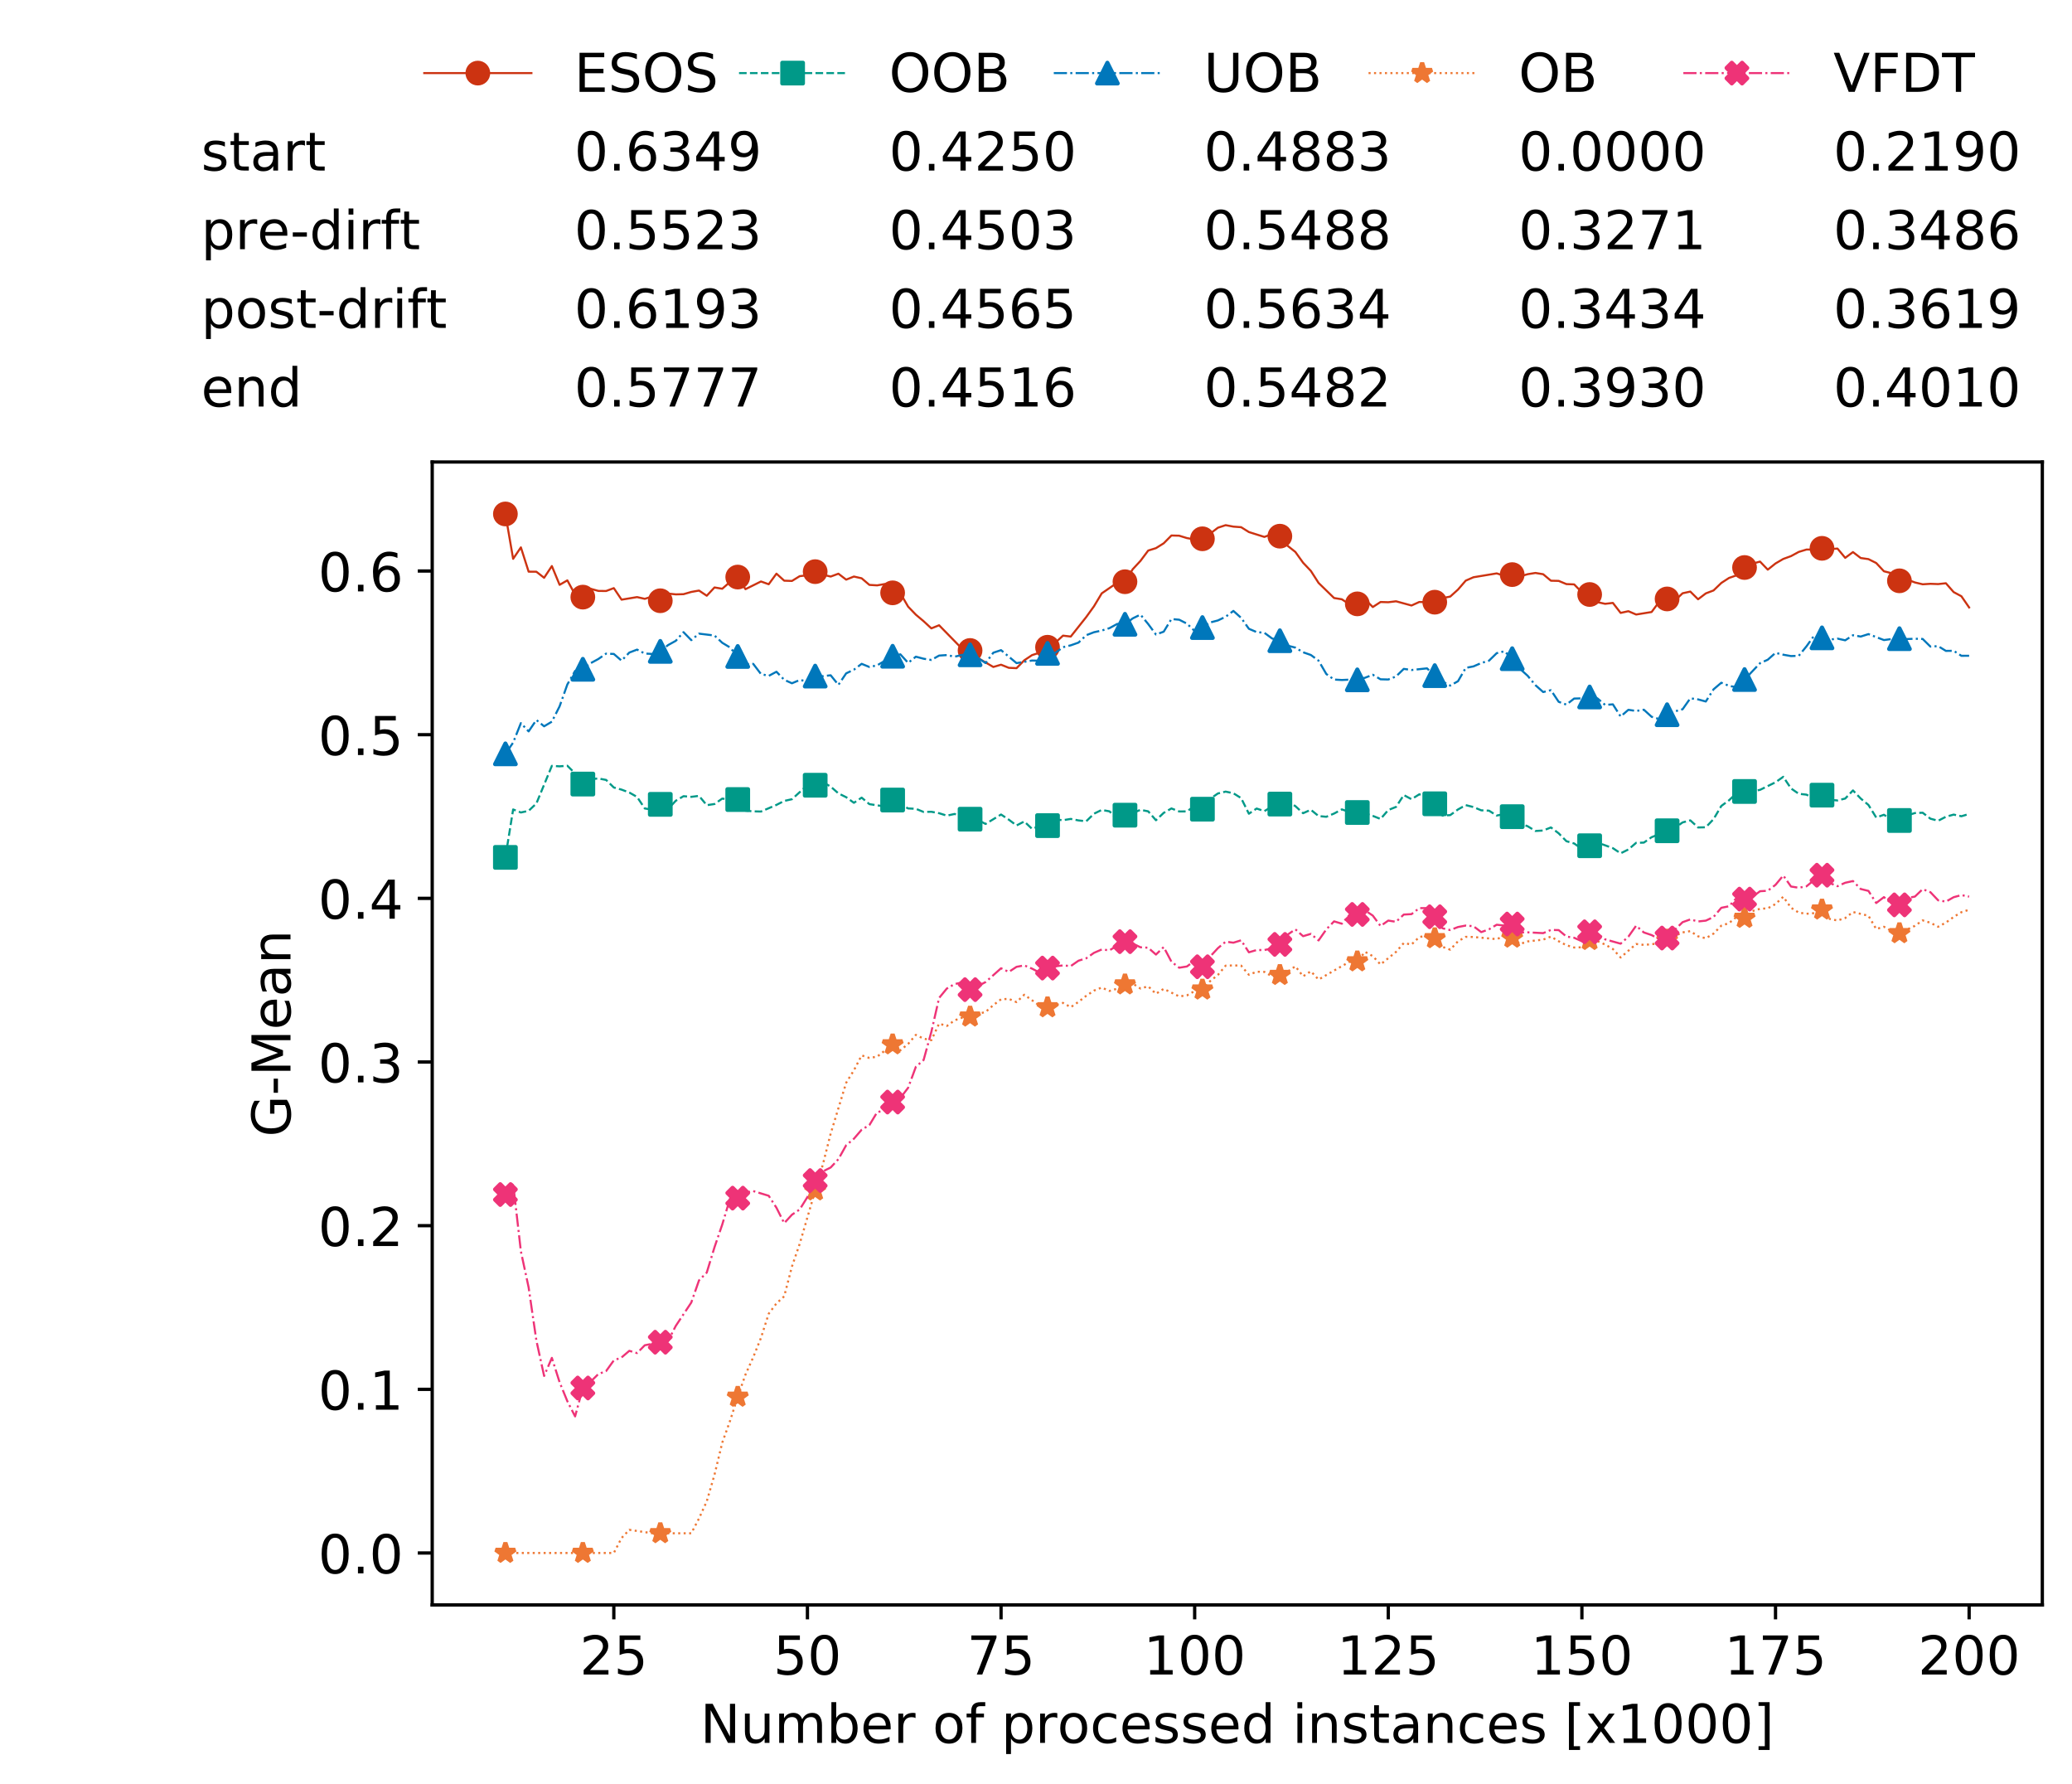 <?xml version="1.0" encoding="utf-8" standalone="no"?>
<!DOCTYPE svg PUBLIC "-//W3C//DTD SVG 1.1//EN"
  "http://www.w3.org/Graphics/SVG/1.1/DTD/svg11.dtd">
<!-- Created with matplotlib (https://matplotlib.org/) -->
<svg height="432.615pt" version="1.1" viewBox="0 0 502.65 432.615" width="502.65pt" xmlns="http://www.w3.org/2000/svg" xmlns:xlink="http://www.w3.org/1999/xlink">
 <defs>
  <style type="text/css">
*{stroke-linecap:butt;stroke-linejoin:round;white-space:pre;}
  </style>
 </defs>
 <g id="figure_1">
  <g id="patch_1">
   <path d="M 0 432.615 
L 502.65 432.615 
L 502.65 0 
L 0 0 
z
" style="fill:#ffffff;"/>
  </g>
  <g id="axes_1">
   <g id="patch_2">
    <path d="M 104.85 389.252 
L 495.45 389.252 
L 495.45 112.052 
L 104.85 112.052 
z
" style="fill:#ffffff;"/>
   </g>
   <g id="matplotlib.axis_1">
    <g id="xtick_1">
     <g id="line2d_1">
      <defs>
       <path d="M 0 0 
L 0 3.5 
" id="m74a98c0c99" style="stroke:#000000;stroke-width:0.8;"/>
      </defs>
      <g>
       <use style="stroke:#000000;stroke-width:0.8;" x="148.908" xlink:href="#m74a98c0c99" y="389.252"/>
      </g>
     </g>
     <g id="text_1">
      <!-- 25 -->
      <defs>
       <path d="M 19.188 8.297 
L 53.609 8.297 
L 53.609 0 
L 7.328 0 
L 7.328 8.297 
Q 12.938 14.109 22.625 23.891 
Q 32.328 33.688 34.812 36.531 
Q 39.547 41.844 41.422 45.531 
Q 43.312 49.219 43.312 52.781 
Q 43.312 58.594 39.234 62.25 
Q 35.156 65.922 28.609 65.922 
Q 23.969 65.922 18.812 64.312 
Q 13.672 62.703 7.812 59.422 
L 7.812 69.391 
Q 13.766 71.781 18.938 73 
Q 24.125 74.219 28.422 74.219 
Q 39.75 74.219 46.484 68.547 
Q 53.219 62.891 53.219 53.422 
Q 53.219 48.922 51.531 44.891 
Q 49.859 40.875 45.406 35.406 
Q 44.188 33.984 37.641 27.219 
Q 31.109 20.453 19.188 8.297 
z
" id="DejaVuSans-50"/>
       <path d="M 10.797 72.906 
L 49.516 72.906 
L 49.516 64.594 
L 19.828 64.594 
L 19.828 46.734 
Q 21.969 47.469 24.109 47.828 
Q 26.266 48.188 28.422 48.188 
Q 40.625 48.188 47.75 41.5 
Q 54.891 34.812 54.891 23.391 
Q 54.891 11.625 47.562 5.094 
Q 40.234 -1.422 26.906 -1.422 
Q 22.312 -1.422 17.547 -0.641 
Q 12.797 0.141 7.719 1.703 
L 7.719 11.625 
Q 12.109 9.234 16.797 8.062 
Q 21.484 6.891 26.703 6.891 
Q 35.156 6.891 40.078 11.328 
Q 45.016 15.766 45.016 23.391 
Q 45.016 31 40.078 35.438 
Q 35.156 39.891 26.703 39.891 
Q 22.75 39.891 18.812 39.016 
Q 14.891 38.141 10.797 36.281 
z
" id="DejaVuSans-53"/>
      </defs>
      <g transform="translate(140.636 406.13)scale(0.13 -0.13)">
       <use xlink:href="#DejaVuSans-50"/>
       <use x="63.623" xlink:href="#DejaVuSans-53"/>
      </g>
     </g>
    </g>
    <g id="xtick_2">
     <g id="line2d_2">
      <g>
       <use style="stroke:#000000;stroke-width:0.8;" x="195.877" xlink:href="#m74a98c0c99" y="389.252"/>
      </g>
     </g>
     <g id="text_2">
      <!-- 50 -->
      <defs>
       <path d="M 31.781 66.406 
Q 24.172 66.406 20.328 58.906 
Q 16.5 51.422 16.5 36.375 
Q 16.5 21.391 20.328 13.891 
Q 24.172 6.391 31.781 6.391 
Q 39.453 6.391 43.281 13.891 
Q 47.125 21.391 47.125 36.375 
Q 47.125 51.422 43.281 58.906 
Q 39.453 66.406 31.781 66.406 
z
M 31.781 74.219 
Q 44.047 74.219 50.516 64.516 
Q 56.984 54.828 56.984 36.375 
Q 56.984 17.969 50.516 8.266 
Q 44.047 -1.422 31.781 -1.422 
Q 19.531 -1.422 13.062 8.266 
Q 6.594 17.969 6.594 36.375 
Q 6.594 54.828 13.062 64.516 
Q 19.531 74.219 31.781 74.219 
z
" id="DejaVuSans-48"/>
      </defs>
      <g transform="translate(187.606 406.13)scale(0.13 -0.13)">
       <use xlink:href="#DejaVuSans-53"/>
       <use x="63.623" xlink:href="#DejaVuSans-48"/>
      </g>
     </g>
    </g>
    <g id="xtick_3">
     <g id="line2d_3">
      <g>
       <use style="stroke:#000000;stroke-width:0.8;" x="242.847" xlink:href="#m74a98c0c99" y="389.252"/>
      </g>
     </g>
     <g id="text_3">
      <!-- 75 -->
      <defs>
       <path d="M 8.203 72.906 
L 55.078 72.906 
L 55.078 68.703 
L 28.609 0 
L 18.312 0 
L 43.219 64.594 
L 8.203 64.594 
z
" id="DejaVuSans-55"/>
      </defs>
      <g transform="translate(234.576 406.13)scale(0.13 -0.13)">
       <use xlink:href="#DejaVuSans-55"/>
       <use x="63.623" xlink:href="#DejaVuSans-53"/>
      </g>
     </g>
    </g>
    <g id="xtick_4">
     <g id="line2d_4">
      <g>
       <use style="stroke:#000000;stroke-width:0.8;" x="289.817" xlink:href="#m74a98c0c99" y="389.252"/>
      </g>
     </g>
     <g id="text_4">
      <!-- 100 -->
      <defs>
       <path d="M 12.406 8.297 
L 28.516 8.297 
L 28.516 63.922 
L 10.984 60.406 
L 10.984 69.391 
L 28.422 72.906 
L 38.281 72.906 
L 38.281 8.297 
L 54.391 8.297 
L 54.391 0 
L 12.406 0 
z
" id="DejaVuSans-49"/>
      </defs>
      <g transform="translate(277.41 406.13)scale(0.13 -0.13)">
       <use xlink:href="#DejaVuSans-49"/>
       <use x="63.623" xlink:href="#DejaVuSans-48"/>
       <use x="127.246" xlink:href="#DejaVuSans-48"/>
      </g>
     </g>
    </g>
    <g id="xtick_5">
     <g id="line2d_5">
      <g>
       <use style="stroke:#000000;stroke-width:0.8;" x="336.786" xlink:href="#m74a98c0c99" y="389.252"/>
      </g>
     </g>
     <g id="text_5">
      <!-- 125 -->
      <g transform="translate(324.379 406.13)scale(0.13 -0.13)">
       <use xlink:href="#DejaVuSans-49"/>
       <use x="63.623" xlink:href="#DejaVuSans-50"/>
       <use x="127.246" xlink:href="#DejaVuSans-53"/>
      </g>
     </g>
    </g>
    <g id="xtick_6">
     <g id="line2d_6">
      <g>
       <use style="stroke:#000000;stroke-width:0.8;" x="383.756" xlink:href="#m74a98c0c99" y="389.252"/>
      </g>
     </g>
     <g id="text_6">
      <!-- 150 -->
      <g transform="translate(371.349 406.13)scale(0.13 -0.13)">
       <use xlink:href="#DejaVuSans-49"/>
       <use x="63.623" xlink:href="#DejaVuSans-53"/>
       <use x="127.246" xlink:href="#DejaVuSans-48"/>
      </g>
     </g>
    </g>
    <g id="xtick_7">
     <g id="line2d_7">
      <g>
       <use style="stroke:#000000;stroke-width:0.8;" x="430.726" xlink:href="#m74a98c0c99" y="389.252"/>
      </g>
     </g>
     <g id="text_7">
      <!-- 175 -->
      <g transform="translate(418.319 406.13)scale(0.13 -0.13)">
       <use xlink:href="#DejaVuSans-49"/>
       <use x="63.623" xlink:href="#DejaVuSans-55"/>
       <use x="127.246" xlink:href="#DejaVuSans-53"/>
      </g>
     </g>
    </g>
    <g id="xtick_8">
     <g id="line2d_8">
      <g>
       <use style="stroke:#000000;stroke-width:0.8;" x="477.695" xlink:href="#m74a98c0c99" y="389.252"/>
      </g>
     </g>
     <g id="text_8">
      <!-- 200 -->
      <g transform="translate(465.289 406.13)scale(0.13 -0.13)">
       <use xlink:href="#DejaVuSans-50"/>
       <use x="63.623" xlink:href="#DejaVuSans-48"/>
       <use x="127.246" xlink:href="#DejaVuSans-48"/>
      </g>
     </g>
    </g>
    <g id="text_9">
     <!-- Number of processed instances [x1000] -->
     <defs>
      <path d="M 9.812 72.906 
L 23.094 72.906 
L 55.422 11.922 
L 55.422 72.906 
L 64.984 72.906 
L 64.984 0 
L 51.703 0 
L 19.391 60.984 
L 19.391 0 
L 9.812 0 
z
" id="DejaVuSans-78"/>
      <path d="M 8.5 21.578 
L 8.5 54.688 
L 17.484 54.688 
L 17.484 21.922 
Q 17.484 14.156 20.5 10.266 
Q 23.531 6.391 29.594 6.391 
Q 36.859 6.391 41.078 11.031 
Q 45.312 15.672 45.312 23.688 
L 45.312 54.688 
L 54.297 54.688 
L 54.297 0 
L 45.312 0 
L 45.312 8.406 
Q 42.047 3.422 37.719 1 
Q 33.406 -1.422 27.688 -1.422 
Q 18.266 -1.422 13.375 4.438 
Q 8.5 10.297 8.5 21.578 
z
M 31.109 56 
z
" id="DejaVuSans-117"/>
      <path d="M 52 44.188 
Q 55.375 50.25 60.062 53.125 
Q 64.75 56 71.094 56 
Q 79.641 56 84.281 50.016 
Q 88.922 44.047 88.922 33.016 
L 88.922 0 
L 79.891 0 
L 79.891 32.719 
Q 79.891 40.578 77.094 44.375 
Q 74.312 48.188 68.609 48.188 
Q 61.625 48.188 57.562 43.547 
Q 53.516 38.922 53.516 30.906 
L 53.516 0 
L 44.484 0 
L 44.484 32.719 
Q 44.484 40.625 41.703 44.406 
Q 38.922 48.188 33.109 48.188 
Q 26.219 48.188 22.156 43.531 
Q 18.109 38.875 18.109 30.906 
L 18.109 0 
L 9.078 0 
L 9.078 54.688 
L 18.109 54.688 
L 18.109 46.188 
Q 21.188 51.219 25.484 53.609 
Q 29.781 56 35.688 56 
Q 41.656 56 45.828 52.969 
Q 50 49.953 52 44.188 
z
" id="DejaVuSans-109"/>
      <path d="M 48.688 27.297 
Q 48.688 37.203 44.609 42.844 
Q 40.531 48.484 33.406 48.484 
Q 26.266 48.484 22.188 42.844 
Q 18.109 37.203 18.109 27.297 
Q 18.109 17.391 22.188 11.75 
Q 26.266 6.109 33.406 6.109 
Q 40.531 6.109 44.609 11.75 
Q 48.688 17.391 48.688 27.297 
z
M 18.109 46.391 
Q 20.953 51.266 25.266 53.625 
Q 29.594 56 35.594 56 
Q 45.562 56 51.781 48.094 
Q 58.016 40.188 58.016 27.297 
Q 58.016 14.406 51.781 6.484 
Q 45.562 -1.422 35.594 -1.422 
Q 29.594 -1.422 25.266 0.953 
Q 20.953 3.328 18.109 8.203 
L 18.109 0 
L 9.078 0 
L 9.078 75.984 
L 18.109 75.984 
z
" id="DejaVuSans-98"/>
      <path d="M 56.203 29.594 
L 56.203 25.203 
L 14.891 25.203 
Q 15.484 15.922 20.484 11.062 
Q 25.484 6.203 34.422 6.203 
Q 39.594 6.203 44.453 7.469 
Q 49.312 8.734 54.109 11.281 
L 54.109 2.781 
Q 49.266 0.734 44.188 -0.344 
Q 39.109 -1.422 33.891 -1.422 
Q 20.797 -1.422 13.156 6.188 
Q 5.516 13.812 5.516 26.812 
Q 5.516 40.234 12.766 48.109 
Q 20.016 56 32.328 56 
Q 43.359 56 49.781 48.891 
Q 56.203 41.797 56.203 29.594 
z
M 47.219 32.234 
Q 47.125 39.594 43.094 43.984 
Q 39.062 48.391 32.422 48.391 
Q 24.906 48.391 20.391 44.141 
Q 15.875 39.891 15.188 32.172 
z
" id="DejaVuSans-101"/>
      <path d="M 41.109 46.297 
Q 39.594 47.172 37.812 47.578 
Q 36.031 48 33.891 48 
Q 26.266 48 22.188 43.047 
Q 18.109 38.094 18.109 28.812 
L 18.109 0 
L 9.078 0 
L 9.078 54.688 
L 18.109 54.688 
L 18.109 46.188 
Q 20.953 51.172 25.484 53.578 
Q 30.031 56 36.531 56 
Q 37.453 56 38.578 55.875 
Q 39.703 55.766 41.062 55.516 
z
" id="DejaVuSans-114"/>
      <path id="DejaVuSans-32"/>
      <path d="M 30.609 48.391 
Q 23.391 48.391 19.188 42.75 
Q 14.984 37.109 14.984 27.297 
Q 14.984 17.484 19.156 11.844 
Q 23.344 6.203 30.609 6.203 
Q 37.797 6.203 41.984 11.859 
Q 46.188 17.531 46.188 27.297 
Q 46.188 37.016 41.984 42.703 
Q 37.797 48.391 30.609 48.391 
z
M 30.609 56 
Q 42.328 56 49.016 48.375 
Q 55.719 40.766 55.719 27.297 
Q 55.719 13.875 49.016 6.219 
Q 42.328 -1.422 30.609 -1.422 
Q 18.844 -1.422 12.172 6.219 
Q 5.516 13.875 5.516 27.297 
Q 5.516 40.766 12.172 48.375 
Q 18.844 56 30.609 56 
z
" id="DejaVuSans-111"/>
      <path d="M 37.109 75.984 
L 37.109 68.5 
L 28.516 68.5 
Q 23.688 68.5 21.797 66.547 
Q 19.922 64.594 19.922 59.516 
L 19.922 54.688 
L 34.719 54.688 
L 34.719 47.703 
L 19.922 47.703 
L 19.922 0 
L 10.891 0 
L 10.891 47.703 
L 2.297 47.703 
L 2.297 54.688 
L 10.891 54.688 
L 10.891 58.5 
Q 10.891 67.625 15.141 71.797 
Q 19.391 75.984 28.609 75.984 
z
" id="DejaVuSans-102"/>
      <path d="M 18.109 8.203 
L 18.109 -20.797 
L 9.078 -20.797 
L 9.078 54.688 
L 18.109 54.688 
L 18.109 46.391 
Q 20.953 51.266 25.266 53.625 
Q 29.594 56 35.594 56 
Q 45.562 56 51.781 48.094 
Q 58.016 40.188 58.016 27.297 
Q 58.016 14.406 51.781 6.484 
Q 45.562 -1.422 35.594 -1.422 
Q 29.594 -1.422 25.266 0.953 
Q 20.953 3.328 18.109 8.203 
z
M 48.688 27.297 
Q 48.688 37.203 44.609 42.844 
Q 40.531 48.484 33.406 48.484 
Q 26.266 48.484 22.188 42.844 
Q 18.109 37.203 18.109 27.297 
Q 18.109 17.391 22.188 11.75 
Q 26.266 6.109 33.406 6.109 
Q 40.531 6.109 44.609 11.75 
Q 48.688 17.391 48.688 27.297 
z
" id="DejaVuSans-112"/>
      <path d="M 48.781 52.594 
L 48.781 44.188 
Q 44.969 46.297 41.141 47.344 
Q 37.312 48.391 33.406 48.391 
Q 24.656 48.391 19.812 42.844 
Q 14.984 37.312 14.984 27.297 
Q 14.984 17.281 19.812 11.734 
Q 24.656 6.203 33.406 6.203 
Q 37.312 6.203 41.141 7.25 
Q 44.969 8.297 48.781 10.406 
L 48.781 2.094 
Q 45.016 0.344 40.984 -0.531 
Q 36.969 -1.422 32.422 -1.422 
Q 20.062 -1.422 12.781 6.344 
Q 5.516 14.109 5.516 27.297 
Q 5.516 40.672 12.859 48.328 
Q 20.219 56 33.016 56 
Q 37.156 56 41.109 55.141 
Q 45.062 54.297 48.781 52.594 
z
" id="DejaVuSans-99"/>
      <path d="M 44.281 53.078 
L 44.281 44.578 
Q 40.484 46.531 36.375 47.5 
Q 32.281 48.484 27.875 48.484 
Q 21.188 48.484 17.844 46.438 
Q 14.5 44.391 14.5 40.281 
Q 14.5 37.156 16.891 35.375 
Q 19.281 33.594 26.516 31.984 
L 29.594 31.297 
Q 39.156 29.25 43.188 25.516 
Q 47.219 21.781 47.219 15.094 
Q 47.219 7.469 41.188 3.016 
Q 35.156 -1.422 24.609 -1.422 
Q 20.219 -1.422 15.453 -0.562 
Q 10.688 0.297 5.422 2 
L 5.422 11.281 
Q 10.406 8.688 15.234 7.391 
Q 20.062 6.109 24.812 6.109 
Q 31.156 6.109 34.562 8.281 
Q 37.984 10.453 37.984 14.406 
Q 37.984 18.062 35.516 20.016 
Q 33.062 21.969 24.703 23.781 
L 21.578 24.516 
Q 13.234 26.266 9.516 29.906 
Q 5.812 33.547 5.812 39.891 
Q 5.812 47.609 11.281 51.797 
Q 16.75 56 26.812 56 
Q 31.781 56 36.172 55.266 
Q 40.578 54.547 44.281 53.078 
z
" id="DejaVuSans-115"/>
      <path d="M 45.406 46.391 
L 45.406 75.984 
L 54.391 75.984 
L 54.391 0 
L 45.406 0 
L 45.406 8.203 
Q 42.578 3.328 38.25 0.953 
Q 33.938 -1.422 27.875 -1.422 
Q 17.969 -1.422 11.734 6.484 
Q 5.516 14.406 5.516 27.297 
Q 5.516 40.188 11.734 48.094 
Q 17.969 56 27.875 56 
Q 33.938 56 38.25 53.625 
Q 42.578 51.266 45.406 46.391 
z
M 14.797 27.297 
Q 14.797 17.391 18.875 11.75 
Q 22.953 6.109 30.078 6.109 
Q 37.203 6.109 41.297 11.75 
Q 45.406 17.391 45.406 27.297 
Q 45.406 37.203 41.297 42.844 
Q 37.203 48.484 30.078 48.484 
Q 22.953 48.484 18.875 42.844 
Q 14.797 37.203 14.797 27.297 
z
" id="DejaVuSans-100"/>
      <path d="M 9.422 54.688 
L 18.406 54.688 
L 18.406 0 
L 9.422 0 
z
M 9.422 75.984 
L 18.406 75.984 
L 18.406 64.594 
L 9.422 64.594 
z
" id="DejaVuSans-105"/>
      <path d="M 54.891 33.016 
L 54.891 0 
L 45.906 0 
L 45.906 32.719 
Q 45.906 40.484 42.875 44.328 
Q 39.844 48.188 33.797 48.188 
Q 26.516 48.188 22.312 43.547 
Q 18.109 38.922 18.109 30.906 
L 18.109 0 
L 9.078 0 
L 9.078 54.688 
L 18.109 54.688 
L 18.109 46.188 
Q 21.344 51.125 25.703 53.562 
Q 30.078 56 35.797 56 
Q 45.219 56 50.047 50.172 
Q 54.891 44.344 54.891 33.016 
z
" id="DejaVuSans-110"/>
      <path d="M 18.312 70.219 
L 18.312 54.688 
L 36.812 54.688 
L 36.812 47.703 
L 18.312 47.703 
L 18.312 18.016 
Q 18.312 11.328 20.141 9.422 
Q 21.969 7.516 27.594 7.516 
L 36.812 7.516 
L 36.812 0 
L 27.594 0 
Q 17.188 0 13.234 3.875 
Q 9.281 7.766 9.281 18.016 
L 9.281 47.703 
L 2.688 47.703 
L 2.688 54.688 
L 9.281 54.688 
L 9.281 70.219 
z
" id="DejaVuSans-116"/>
      <path d="M 34.281 27.484 
Q 23.391 27.484 19.188 25 
Q 14.984 22.516 14.984 16.5 
Q 14.984 11.719 18.141 8.906 
Q 21.297 6.109 26.703 6.109 
Q 34.188 6.109 38.703 11.406 
Q 43.219 16.703 43.219 25.484 
L 43.219 27.484 
z
M 52.203 31.203 
L 52.203 0 
L 43.219 0 
L 43.219 8.297 
Q 40.141 3.328 35.547 0.953 
Q 30.953 -1.422 24.312 -1.422 
Q 15.922 -1.422 10.953 3.297 
Q 6 8.016 6 15.922 
Q 6 25.141 12.172 29.828 
Q 18.359 34.516 30.609 34.516 
L 43.219 34.516 
L 43.219 35.406 
Q 43.219 41.609 39.141 45 
Q 35.062 48.391 27.688 48.391 
Q 23 48.391 18.547 47.266 
Q 14.109 46.141 10.016 43.891 
L 10.016 52.203 
Q 14.938 54.109 19.578 55.047 
Q 24.219 56 28.609 56 
Q 40.484 56 46.344 49.844 
Q 52.203 43.703 52.203 31.203 
z
" id="DejaVuSans-97"/>
      <path d="M 8.594 75.984 
L 29.297 75.984 
L 29.297 69 
L 17.578 69 
L 17.578 -6.203 
L 29.297 -6.203 
L 29.297 -13.188 
L 8.594 -13.188 
z
" id="DejaVuSans-91"/>
      <path d="M 54.891 54.688 
L 35.109 28.078 
L 55.906 0 
L 45.312 0 
L 29.391 21.484 
L 13.484 0 
L 2.875 0 
L 24.125 28.609 
L 4.688 54.688 
L 15.281 54.688 
L 29.781 35.203 
L 44.281 54.688 
z
" id="DejaVuSans-120"/>
      <path d="M 30.422 75.984 
L 30.422 -13.188 
L 9.719 -13.188 
L 9.719 -6.203 
L 21.391 -6.203 
L 21.391 69 
L 9.719 69 
L 9.719 75.984 
z
" id="DejaVuSans-93"/>
     </defs>
     <g transform="translate(169.881 422.711)scale(0.13 -0.13)">
      <use xlink:href="#DejaVuSans-78"/>
      <use x="74.805" xlink:href="#DejaVuSans-117"/>
      <use x="138.184" xlink:href="#DejaVuSans-109"/>
      <use x="235.596" xlink:href="#DejaVuSans-98"/>
      <use x="299.072" xlink:href="#DejaVuSans-101"/>
      <use x="360.596" xlink:href="#DejaVuSans-114"/>
      <use x="401.709" xlink:href="#DejaVuSans-32"/>
      <use x="433.496" xlink:href="#DejaVuSans-111"/>
      <use x="494.678" xlink:href="#DejaVuSans-102"/>
      <use x="529.883" xlink:href="#DejaVuSans-32"/>
      <use x="561.67" xlink:href="#DejaVuSans-112"/>
      <use x="625.146" xlink:href="#DejaVuSans-114"/>
      <use x="666.229" xlink:href="#DejaVuSans-111"/>
      <use x="727.41" xlink:href="#DejaVuSans-99"/>
      <use x="782.391" xlink:href="#DejaVuSans-101"/>
      <use x="843.914" xlink:href="#DejaVuSans-115"/>
      <use x="896.014" xlink:href="#DejaVuSans-115"/>
      <use x="948.113" xlink:href="#DejaVuSans-101"/>
      <use x="1009.637" xlink:href="#DejaVuSans-100"/>
      <use x="1073.113" xlink:href="#DejaVuSans-32"/>
      <use x="1104.9" xlink:href="#DejaVuSans-105"/>
      <use x="1132.684" xlink:href="#DejaVuSans-110"/>
      <use x="1196.062" xlink:href="#DejaVuSans-115"/>
      <use x="1248.162" xlink:href="#DejaVuSans-116"/>
      <use x="1287.371" xlink:href="#DejaVuSans-97"/>
      <use x="1348.65" xlink:href="#DejaVuSans-110"/>
      <use x="1412.029" xlink:href="#DejaVuSans-99"/>
      <use x="1467.01" xlink:href="#DejaVuSans-101"/>
      <use x="1528.533" xlink:href="#DejaVuSans-115"/>
      <use x="1580.633" xlink:href="#DejaVuSans-32"/>
      <use x="1612.42" xlink:href="#DejaVuSans-91"/>
      <use x="1651.434" xlink:href="#DejaVuSans-120"/>
      <use x="1710.613" xlink:href="#DejaVuSans-49"/>
      <use x="1774.236" xlink:href="#DejaVuSans-48"/>
      <use x="1837.859" xlink:href="#DejaVuSans-48"/>
      <use x="1901.482" xlink:href="#DejaVuSans-48"/>
      <use x="1965.105" xlink:href="#DejaVuSans-93"/>
     </g>
    </g>
   </g>
   <g id="matplotlib.axis_2">
    <g id="ytick_1">
     <g id="line2d_9">
      <defs>
       <path d="M 0 0 
L -3.5 0 
" id="mf73a913eb0" style="stroke:#000000;stroke-width:0.8;"/>
      </defs>
      <g>
       <use style="stroke:#000000;stroke-width:0.8;" x="104.85" xlink:href="#mf73a913eb0" y="376.652"/>
      </g>
     </g>
     <g id="text_10">
      <!-- 0.0 -->
      <defs>
       <path d="M 10.688 12.406 
L 21 12.406 
L 21 0 
L 10.688 0 
z
" id="DejaVuSans-46"/>
      </defs>
      <g transform="translate(77.176 381.591)scale(0.13 -0.13)">
       <use xlink:href="#DejaVuSans-48"/>
       <use x="63.623" xlink:href="#DejaVuSans-46"/>
       <use x="95.41" xlink:href="#DejaVuSans-48"/>
      </g>
     </g>
    </g>
    <g id="ytick_2">
     <g id="line2d_10">
      <g>
       <use style="stroke:#000000;stroke-width:0.8;" x="104.85" xlink:href="#mf73a913eb0" y="336.959"/>
      </g>
     </g>
     <g id="text_11">
      <!-- 0.1 -->
      <g transform="translate(77.176 341.898)scale(0.13 -0.13)">
       <use xlink:href="#DejaVuSans-48"/>
       <use x="63.623" xlink:href="#DejaVuSans-46"/>
       <use x="95.41" xlink:href="#DejaVuSans-49"/>
      </g>
     </g>
    </g>
    <g id="ytick_3">
     <g id="line2d_11">
      <g>
       <use style="stroke:#000000;stroke-width:0.8;" x="104.85" xlink:href="#mf73a913eb0" y="297.266"/>
      </g>
     </g>
     <g id="text_12">
      <!-- 0.2 -->
      <g transform="translate(77.176 302.205)scale(0.13 -0.13)">
       <use xlink:href="#DejaVuSans-48"/>
       <use x="63.623" xlink:href="#DejaVuSans-46"/>
       <use x="95.41" xlink:href="#DejaVuSans-50"/>
      </g>
     </g>
    </g>
    <g id="ytick_4">
     <g id="line2d_12">
      <g>
       <use style="stroke:#000000;stroke-width:0.8;" x="104.85" xlink:href="#mf73a913eb0" y="257.573"/>
      </g>
     </g>
     <g id="text_13">
      <!-- 0.3 -->
      <defs>
       <path d="M 40.578 39.312 
Q 47.656 37.797 51.625 33 
Q 55.609 28.219 55.609 21.188 
Q 55.609 10.406 48.188 4.484 
Q 40.766 -1.422 27.094 -1.422 
Q 22.516 -1.422 17.656 -0.516 
Q 12.797 0.391 7.625 2.203 
L 7.625 11.719 
Q 11.719 9.328 16.594 8.109 
Q 21.484 6.891 26.812 6.891 
Q 36.078 6.891 40.938 10.547 
Q 45.797 14.203 45.797 21.188 
Q 45.797 27.641 41.281 31.266 
Q 36.766 34.906 28.719 34.906 
L 20.219 34.906 
L 20.219 43.016 
L 29.109 43.016 
Q 36.375 43.016 40.234 45.922 
Q 44.094 48.828 44.094 54.297 
Q 44.094 59.906 40.109 62.906 
Q 36.141 65.922 28.719 65.922 
Q 24.656 65.922 20.016 65.031 
Q 15.375 64.156 9.812 62.312 
L 9.812 71.094 
Q 15.438 72.656 20.344 73.438 
Q 25.25 74.219 29.594 74.219 
Q 40.828 74.219 47.359 69.109 
Q 53.906 64.016 53.906 55.328 
Q 53.906 49.266 50.438 45.094 
Q 46.969 40.922 40.578 39.312 
z
" id="DejaVuSans-51"/>
      </defs>
      <g transform="translate(77.176 262.512)scale(0.13 -0.13)">
       <use xlink:href="#DejaVuSans-48"/>
       <use x="63.623" xlink:href="#DejaVuSans-46"/>
       <use x="95.41" xlink:href="#DejaVuSans-51"/>
      </g>
     </g>
    </g>
    <g id="ytick_5">
     <g id="line2d_13">
      <g>
       <use style="stroke:#000000;stroke-width:0.8;" x="104.85" xlink:href="#mf73a913eb0" y="217.88"/>
      </g>
     </g>
     <g id="text_14">
      <!-- 0.4 -->
      <defs>
       <path d="M 37.797 64.312 
L 12.891 25.391 
L 37.797 25.391 
z
M 35.203 72.906 
L 47.609 72.906 
L 47.609 25.391 
L 58.016 25.391 
L 58.016 17.188 
L 47.609 17.188 
L 47.609 0 
L 37.797 0 
L 37.797 17.188 
L 4.891 17.188 
L 4.891 26.703 
z
" id="DejaVuSans-52"/>
      </defs>
      <g transform="translate(77.176 222.819)scale(0.13 -0.13)">
       <use xlink:href="#DejaVuSans-48"/>
       <use x="63.623" xlink:href="#DejaVuSans-46"/>
       <use x="95.41" xlink:href="#DejaVuSans-52"/>
      </g>
     </g>
    </g>
    <g id="ytick_6">
     <g id="line2d_14">
      <g>
       <use style="stroke:#000000;stroke-width:0.8;" x="104.85" xlink:href="#mf73a913eb0" y="178.187"/>
      </g>
     </g>
     <g id="text_15">
      <!-- 0.5 -->
      <g transform="translate(77.176 183.126)scale(0.13 -0.13)">
       <use xlink:href="#DejaVuSans-48"/>
       <use x="63.623" xlink:href="#DejaVuSans-46"/>
       <use x="95.41" xlink:href="#DejaVuSans-53"/>
      </g>
     </g>
    </g>
    <g id="ytick_7">
     <g id="line2d_15">
      <g>
       <use style="stroke:#000000;stroke-width:0.8;" x="104.85" xlink:href="#mf73a913eb0" y="138.494"/>
      </g>
     </g>
     <g id="text_16">
      <!-- 0.6 -->
      <defs>
       <path d="M 33.016 40.375 
Q 26.375 40.375 22.484 35.828 
Q 18.609 31.297 18.609 23.391 
Q 18.609 15.531 22.484 10.953 
Q 26.375 6.391 33.016 6.391 
Q 39.656 6.391 43.531 10.953 
Q 47.406 15.531 47.406 23.391 
Q 47.406 31.297 43.531 35.828 
Q 39.656 40.375 33.016 40.375 
z
M 52.594 71.297 
L 52.594 62.312 
Q 48.875 64.062 45.094 64.984 
Q 41.312 65.922 37.594 65.922 
Q 27.828 65.922 22.672 59.328 
Q 17.531 52.734 16.797 39.406 
Q 19.672 43.656 24.016 45.922 
Q 28.375 48.188 33.594 48.188 
Q 44.578 48.188 50.953 41.516 
Q 57.328 34.859 57.328 23.391 
Q 57.328 12.156 50.688 5.359 
Q 44.047 -1.422 33.016 -1.422 
Q 20.359 -1.422 13.672 8.266 
Q 6.984 17.969 6.984 36.375 
Q 6.984 53.656 15.188 63.938 
Q 23.391 74.219 37.203 74.219 
Q 40.922 74.219 44.703 73.484 
Q 48.484 72.75 52.594 71.297 
z
" id="DejaVuSans-54"/>
      </defs>
      <g transform="translate(77.176 143.433)scale(0.13 -0.13)">
       <use xlink:href="#DejaVuSans-48"/>
       <use x="63.623" xlink:href="#DejaVuSans-46"/>
       <use x="95.41" xlink:href="#DejaVuSans-54"/>
      </g>
     </g>
    </g>
    <g id="text_17">
     <!-- G-Mean -->
     <defs>
      <path d="M 59.516 10.406 
L 59.516 29.984 
L 43.406 29.984 
L 43.406 38.094 
L 69.281 38.094 
L 69.281 6.781 
Q 63.578 2.734 56.688 0.656 
Q 49.812 -1.422 42 -1.422 
Q 24.906 -1.422 15.25 8.562 
Q 5.609 18.562 5.609 36.375 
Q 5.609 54.25 15.25 64.234 
Q 24.906 74.219 42 74.219 
Q 49.125 74.219 55.547 72.453 
Q 61.969 70.703 67.391 67.281 
L 67.391 56.781 
Q 61.922 61.422 55.766 63.766 
Q 49.609 66.109 42.828 66.109 
Q 29.438 66.109 22.719 58.641 
Q 16.016 51.172 16.016 36.375 
Q 16.016 21.625 22.719 14.156 
Q 29.438 6.688 42.828 6.688 
Q 48.047 6.688 52.141 7.594 
Q 56.25 8.5 59.516 10.406 
z
" id="DejaVuSans-71"/>
      <path d="M 4.891 31.391 
L 31.203 31.391 
L 31.203 23.391 
L 4.891 23.391 
z
" id="DejaVuSans-45"/>
      <path d="M 9.812 72.906 
L 24.516 72.906 
L 43.109 23.297 
L 61.812 72.906 
L 76.516 72.906 
L 76.516 0 
L 66.891 0 
L 66.891 64.016 
L 48.094 14.016 
L 38.188 14.016 
L 19.391 64.016 
L 19.391 0 
L 9.812 0 
z
" id="DejaVuSans-77"/>
     </defs>
     <g transform="translate(70.472 275.744)rotate(-90)scale(0.13 -0.13)">
      <use xlink:href="#DejaVuSans-71"/>
      <use x="77.49" xlink:href="#DejaVuSans-45"/>
      <use x="113.574" xlink:href="#DejaVuSans-77"/>
      <use x="199.854" xlink:href="#DejaVuSans-101"/>
      <use x="261.377" xlink:href="#DejaVuSans-97"/>
      <use x="322.656" xlink:href="#DejaVuSans-110"/>
     </g>
    </g>
   </g>
   <g id="line2d_16"/>
   <g id="line2d_17"/>
   <g id="line2d_18"/>
   <g id="line2d_19"/>
   <g id="line2d_20"/>
   <g id="line2d_21">
    <path clip-path="url(#p6594b52199)" d="M 122.605 124.652 
L 124.483 135.535 
L 126.362 132.755 
L 128.241 138.647 
L 130.12 138.665 
L 131.998 140.133 
L 133.877 137.288 
L 135.756 141.839 
L 137.635 140.758 
L 139.514 144.219 
L 141.392 144.823 
L 143.271 142.8 
L 145.15 143.315 
L 147.029 143.34 
L 148.908 142.64 
L 150.786 145.437 
L 154.544 144.815 
L 156.423 145.239 
L 158.302 144.648 
L 160.18 145.702 
L 162.059 143.963 
L 163.938 144.155 
L 165.817 144.107 
L 167.695 143.566 
L 169.574 143.229 
L 171.453 144.485 
L 173.332 142.478 
L 175.211 142.792 
L 177.089 141.157 
L 178.968 139.957 
L 180.847 142.895 
L 184.605 141.026 
L 186.483 141.699 
L 188.362 139.132 
L 190.241 140.834 
L 192.12 140.899 
L 193.998 139.742 
L 195.877 139.514 
L 197.756 138.645 
L 199.635 139.383 
L 201.514 139.834 
L 203.392 139.144 
L 205.271 140.582 
L 207.15 139.831 
L 209.029 140.257 
L 210.908 141.857 
L 212.786 141.969 
L 214.665 141.646 
L 216.544 143.785 
L 218.423 143.879 
L 220.302 147.13 
L 222.18 149.081 
L 224.059 150.664 
L 225.938 152.403 
L 227.817 151.646 
L 233.453 157.41 
L 235.332 157.765 
L 237.211 159.574 
L 240.968 161.76 
L 242.847 161.214 
L 244.726 161.967 
L 246.605 162.054 
L 248.483 160.147 
L 250.362 158.89 
L 252.241 158.278 
L 254.12 156.978 
L 255.998 155.88 
L 257.877 154.165 
L 259.756 154.386 
L 263.514 149.648 
L 265.392 147.042 
L 267.271 143.911 
L 271.029 141.333 
L 272.908 141.09 
L 274.786 138.061 
L 276.665 136.039 
L 278.544 133.528 
L 280.423 132.943 
L 282.302 131.771 
L 284.18 129.877 
L 286.059 129.927 
L 287.938 130.502 
L 289.817 130.835 
L 291.695 130.676 
L 293.574 129.421 
L 295.453 127.991 
L 297.332 127.371 
L 299.211 127.726 
L 301.089 127.863 
L 302.968 129.039 
L 306.726 130.222 
L 308.605 129.528 
L 310.483 130.041 
L 312.362 132.374 
L 314.241 133.861 
L 316.12 136.481 
L 317.998 138.46 
L 319.877 141.383 
L 323.635 145.039 
L 325.514 145.345 
L 327.392 146.58 
L 329.271 146.457 
L 331.15 145.355 
L 333.029 147.228 
L 334.908 146.006 
L 336.786 146.062 
L 338.665 145.833 
L 342.423 146.855 
L 344.302 146.003 
L 348.059 146.052 
L 349.938 145.064 
L 351.817 144.687 
L 353.695 142.992 
L 355.574 140.822 
L 357.453 140.003 
L 363.089 139.067 
L 364.968 139.665 
L 366.847 139.362 
L 368.726 139.793 
L 370.605 139.261 
L 372.483 138.959 
L 374.362 139.271 
L 376.241 140.842 
L 378.12 140.886 
L 379.998 141.663 
L 381.877 141.734 
L 383.756 143.664 
L 385.635 144.185 
L 387.514 146.037 
L 389.392 146.447 
L 391.271 146.227 
L 393.15 148.651 
L 395.029 148.235 
L 396.908 149.042 
L 400.665 148.436 
L 402.544 145.897 
L 404.423 145.264 
L 406.302 145.676 
L 408.18 143.889 
L 410.059 143.478 
L 411.938 145.343 
L 413.817 143.918 
L 415.695 143.202 
L 417.574 141.39 
L 419.453 140.168 
L 421.332 139.52 
L 423.211 137.64 
L 425.089 136.714 
L 426.968 136.203 
L 428.847 138.16 
L 430.726 136.659 
L 432.605 135.563 
L 434.483 134.879 
L 436.362 133.857 
L 438.241 133.284 
L 440.12 133.273 
L 441.998 132.988 
L 443.877 133.189 
L 445.756 133.047 
L 447.635 135.299 
L 449.514 133.9 
L 451.392 135.338 
L 453.271 135.606 
L 455.15 136.547 
L 457.029 138.553 
L 458.908 139.024 
L 460.786 140.866 
L 462.665 140.554 
L 464.544 141.266 
L 466.423 141.71 
L 468.302 141.593 
L 470.18 141.661 
L 472.059 141.458 
L 473.938 143.602 
L 475.817 144.609 
L 477.695 147.328 
L 477.695 147.328 
" style="fill:none;stroke:#cc3311;stroke-linecap:square;stroke-width:0.5;"/>
    <defs>
     <path d="M 0 2.5 
C 0.663 2.5 1.299 2.237 1.768 1.768 
C 2.237 1.299 2.5 0.663 2.5 0 
C 2.5 -0.663 2.237 -1.299 1.768 -1.768 
C 1.299 -2.237 0.663 -2.5 0 -2.5 
C -0.663 -2.5 -1.299 -2.237 -1.768 -1.768 
C -2.237 -1.299 -2.5 -0.663 -2.5 0 
C -2.5 0.663 -2.237 1.299 -1.768 1.768 
C -1.299 2.237 -0.663 2.5 0 2.5 
z
" id="m66a38e5041" style="stroke:#cc3311;"/>
    </defs>
    <g clip-path="url(#p6594b52199)">
     <use style="fill:#cc3311;stroke:#cc3311;" x="122.605" xlink:href="#m66a38e5041" y="124.652"/>
     <use style="fill:#cc3311;stroke:#cc3311;" x="141.392" xlink:href="#m66a38e5041" y="144.823"/>
     <use style="fill:#cc3311;stroke:#cc3311;" x="160.18" xlink:href="#m66a38e5041" y="145.702"/>
     <use style="fill:#cc3311;stroke:#cc3311;" x="178.968" xlink:href="#m66a38e5041" y="139.957"/>
     <use style="fill:#cc3311;stroke:#cc3311;" x="197.756" xlink:href="#m66a38e5041" y="138.645"/>
     <use style="fill:#cc3311;stroke:#cc3311;" x="216.544" xlink:href="#m66a38e5041" y="143.785"/>
     <use style="fill:#cc3311;stroke:#cc3311;" x="235.332" xlink:href="#m66a38e5041" y="157.765"/>
     <use style="fill:#cc3311;stroke:#cc3311;" x="254.12" xlink:href="#m66a38e5041" y="156.978"/>
     <use style="fill:#cc3311;stroke:#cc3311;" x="272.908" xlink:href="#m66a38e5041" y="141.09"/>
     <use style="fill:#cc3311;stroke:#cc3311;" x="291.695" xlink:href="#m66a38e5041" y="130.676"/>
     <use style="fill:#cc3311;stroke:#cc3311;" x="310.483" xlink:href="#m66a38e5041" y="130.041"/>
     <use style="fill:#cc3311;stroke:#cc3311;" x="329.271" xlink:href="#m66a38e5041" y="146.457"/>
     <use style="fill:#cc3311;stroke:#cc3311;" x="348.059" xlink:href="#m66a38e5041" y="146.052"/>
     <use style="fill:#cc3311;stroke:#cc3311;" x="366.847" xlink:href="#m66a38e5041" y="139.362"/>
     <use style="fill:#cc3311;stroke:#cc3311;" x="385.635" xlink:href="#m66a38e5041" y="144.185"/>
     <use style="fill:#cc3311;stroke:#cc3311;" x="404.423" xlink:href="#m66a38e5041" y="145.264"/>
     <use style="fill:#cc3311;stroke:#cc3311;" x="423.211" xlink:href="#m66a38e5041" y="137.64"/>
     <use style="fill:#cc3311;stroke:#cc3311;" x="441.998" xlink:href="#m66a38e5041" y="132.988"/>
     <use style="fill:#cc3311;stroke:#cc3311;" x="460.786" xlink:href="#m66a38e5041" y="140.866"/>
    </g>
   </g>
   <g id="line2d_22"/>
   <g id="line2d_23"/>
   <g id="line2d_24"/>
   <g id="line2d_25"/>
   <g id="line2d_26">
    <path clip-path="url(#p6594b52199)" d="M 122.605 207.943 
L 124.483 196.321 
L 126.362 197.055 
L 128.241 196.651 
L 130.12 194.873 
L 133.877 185.751 
L 135.756 185.861 
L 137.635 185.72 
L 139.514 187.588 
L 141.392 190.16 
L 143.271 188.984 
L 145.15 188.803 
L 147.029 189.157 
L 148.908 190.996 
L 150.786 191.511 
L 152.665 192.216 
L 154.544 193.282 
L 156.423 196.083 
L 158.302 196.373 
L 160.18 195.083 
L 162.059 196.246 
L 163.938 194.207 
L 165.817 193.104 
L 167.695 193.261 
L 169.574 193.027 
L 171.453 195.285 
L 173.332 195.002 
L 175.211 193.688 
L 177.089 193.927 
L 178.968 193.919 
L 180.847 196.62 
L 182.726 196.78 
L 184.605 196.825 
L 188.362 195.217 
L 190.241 194.25 
L 192.12 193.837 
L 195.877 190.426 
L 197.756 190.448 
L 199.635 189.721 
L 201.514 190.775 
L 203.392 192.421 
L 205.271 193.349 
L 207.15 194.706 
L 209.029 193.454 
L 210.908 195.032 
L 214.665 195.597 
L 216.544 194.032 
L 220.302 196.075 
L 222.18 196.165 
L 224.059 196.926 
L 225.938 196.879 
L 227.817 197.231 
L 229.695 197.822 
L 231.574 197.415 
L 233.453 197.926 
L 235.332 198.681 
L 237.211 198.854 
L 239.089 199.833 
L 242.847 197.545 
L 244.726 198.795 
L 246.605 200.205 
L 248.483 199.23 
L 250.362 201.022 
L 252.241 200.315 
L 254.12 200.242 
L 255.998 198.763 
L 257.877 198.924 
L 259.756 198.617 
L 261.635 198.979 
L 263.514 199.183 
L 265.392 197.352 
L 267.271 196.433 
L 269.15 196.778 
L 271.029 198.566 
L 272.908 197.707 
L 274.786 197.199 
L 276.665 196.409 
L 278.544 196.777 
L 280.423 198.935 
L 282.302 197.147 
L 284.18 196.075 
L 286.059 196.805 
L 287.938 196.793 
L 289.817 195.467 
L 291.695 196.254 
L 293.574 193.741 
L 295.453 192.441 
L 297.332 191.993 
L 299.211 192.392 
L 301.089 193.568 
L 302.968 197.356 
L 304.847 196.098 
L 306.726 196.727 
L 308.605 195.587 
L 310.483 195.017 
L 312.362 194.288 
L 314.241 195.512 
L 316.12 197.23 
L 317.998 196.395 
L 319.877 197.926 
L 321.756 198.097 
L 323.635 197.312 
L 325.514 196.305 
L 327.392 196.943 
L 331.15 197.272 
L 333.029 197.88 
L 334.908 198.626 
L 336.786 196.46 
L 338.665 195.705 
L 340.544 192.827 
L 342.423 193.837 
L 344.302 192.653 
L 346.18 193.029 
L 348.059 194.945 
L 349.938 197.816 
L 351.817 197.69 
L 353.695 196.323 
L 355.574 195.268 
L 357.453 195.741 
L 359.332 196.53 
L 361.211 196.611 
L 363.089 197.798 
L 364.968 197.431 
L 366.847 198.074 
L 368.726 199.69 
L 370.605 200.397 
L 372.483 201.538 
L 374.362 201.43 
L 376.241 200.682 
L 378.12 202.107 
L 379.998 204.019 
L 381.877 204.57 
L 383.756 205.901 
L 387.514 204.33 
L 391.271 205.707 
L 393.15 206.962 
L 395.029 206.026 
L 396.908 204.418 
L 398.786 204.36 
L 400.665 203.049 
L 406.302 200.804 
L 408.18 199.464 
L 410.059 198.968 
L 411.938 200.686 
L 413.817 200.642 
L 415.695 198.666 
L 417.574 195.474 
L 419.453 194.092 
L 421.332 192.326 
L 423.211 191.962 
L 425.089 191.907 
L 426.968 191.569 
L 430.726 189.728 
L 432.605 188.404 
L 434.483 191.22 
L 436.362 192.521 
L 438.241 192.73 
L 440.12 193.747 
L 441.998 192.851 
L 443.877 193.974 
L 445.756 194.136 
L 447.635 193.673 
L 449.514 191.702 
L 451.392 193.668 
L 453.271 195.226 
L 455.15 198.273 
L 457.029 197.607 
L 458.908 198.843 
L 460.786 198.997 
L 462.665 197.759 
L 464.544 197.193 
L 466.423 197.116 
L 468.302 198.558 
L 470.18 199.063 
L 472.059 198.091 
L 473.938 197.568 
L 475.817 197.968 
L 477.695 197.407 
L 477.695 197.407 
" style="fill:none;stroke:#009988;stroke-dasharray:1.85,0.8;stroke-dashoffset:0;stroke-width:0.5;"/>
    <defs>
     <path d="M -2.5 2.5 
L 2.5 2.5 
L 2.5 -2.5 
L -2.5 -2.5 
z
" id="mc0c7413f4a" style="stroke:#009988;stroke-linejoin:miter;"/>
    </defs>
    <g clip-path="url(#p6594b52199)">
     <use style="fill:#009988;stroke:#009988;stroke-linejoin:miter;" x="122.605" xlink:href="#mc0c7413f4a" y="207.943"/>
     <use style="fill:#009988;stroke:#009988;stroke-linejoin:miter;" x="141.392" xlink:href="#mc0c7413f4a" y="190.16"/>
     <use style="fill:#009988;stroke:#009988;stroke-linejoin:miter;" x="160.18" xlink:href="#mc0c7413f4a" y="195.083"/>
     <use style="fill:#009988;stroke:#009988;stroke-linejoin:miter;" x="178.968" xlink:href="#mc0c7413f4a" y="193.919"/>
     <use style="fill:#009988;stroke:#009988;stroke-linejoin:miter;" x="197.756" xlink:href="#mc0c7413f4a" y="190.448"/>
     <use style="fill:#009988;stroke:#009988;stroke-linejoin:miter;" x="216.544" xlink:href="#mc0c7413f4a" y="194.032"/>
     <use style="fill:#009988;stroke:#009988;stroke-linejoin:miter;" x="235.332" xlink:href="#mc0c7413f4a" y="198.681"/>
     <use style="fill:#009988;stroke:#009988;stroke-linejoin:miter;" x="254.12" xlink:href="#mc0c7413f4a" y="200.242"/>
     <use style="fill:#009988;stroke:#009988;stroke-linejoin:miter;" x="272.908" xlink:href="#mc0c7413f4a" y="197.707"/>
     <use style="fill:#009988;stroke:#009988;stroke-linejoin:miter;" x="291.695" xlink:href="#mc0c7413f4a" y="196.254"/>
     <use style="fill:#009988;stroke:#009988;stroke-linejoin:miter;" x="310.483" xlink:href="#mc0c7413f4a" y="195.017"/>
     <use style="fill:#009988;stroke:#009988;stroke-linejoin:miter;" x="329.271" xlink:href="#mc0c7413f4a" y="197.061"/>
     <use style="fill:#009988;stroke:#009988;stroke-linejoin:miter;" x="348.059" xlink:href="#mc0c7413f4a" y="194.945"/>
     <use style="fill:#009988;stroke:#009988;stroke-linejoin:miter;" x="366.847" xlink:href="#mc0c7413f4a" y="198.074"/>
     <use style="fill:#009988;stroke:#009988;stroke-linejoin:miter;" x="385.635" xlink:href="#mc0c7413f4a" y="205.122"/>
     <use style="fill:#009988;stroke:#009988;stroke-linejoin:miter;" x="404.423" xlink:href="#mc0c7413f4a" y="201.492"/>
     <use style="fill:#009988;stroke:#009988;stroke-linejoin:miter;" x="423.211" xlink:href="#mc0c7413f4a" y="191.962"/>
     <use style="fill:#009988;stroke:#009988;stroke-linejoin:miter;" x="441.998" xlink:href="#mc0c7413f4a" y="192.851"/>
     <use style="fill:#009988;stroke:#009988;stroke-linejoin:miter;" x="460.786" xlink:href="#mc0c7413f4a" y="198.997"/>
    </g>
   </g>
   <g id="line2d_27"/>
   <g id="line2d_28"/>
   <g id="line2d_29"/>
   <g id="line2d_30"/>
   <g id="line2d_31">
    <path clip-path="url(#p6594b52199)" d="M 122.605 182.833 
L 124.483 180.102 
L 126.362 175.381 
L 128.241 177.385 
L 130.12 174.62 
L 131.998 176.153 
L 133.877 175.03 
L 135.756 171.302 
L 137.635 166.002 
L 139.514 162.72 
L 141.392 162.32 
L 143.271 160.85 
L 145.15 159.833 
L 147.029 158.533 
L 148.908 158.606 
L 150.786 160.23 
L 152.665 158.27 
L 154.544 157.554 
L 156.423 158.505 
L 158.302 158.609 
L 160.18 157.976 
L 162.059 156.462 
L 163.938 155.422 
L 165.817 153.325 
L 167.695 155.255 
L 169.574 153.68 
L 173.332 154.137 
L 175.211 155.896 
L 177.089 157.029 
L 178.968 159.214 
L 180.847 161.174 
L 182.726 161.009 
L 184.605 163.477 
L 186.483 163.923 
L 188.362 162.923 
L 190.241 164.876 
L 192.12 165.718 
L 193.998 164.929 
L 195.877 165.221 
L 197.756 163.972 
L 199.635 163.997 
L 201.514 163.778 
L 203.392 166.101 
L 205.271 163.313 
L 207.15 162.418 
L 209.029 161.001 
L 210.908 161.769 
L 212.786 161.369 
L 216.544 159.16 
L 218.423 158.697 
L 220.302 160.77 
L 222.18 159.268 
L 224.059 159.763 
L 225.938 160.062 
L 227.817 158.999 
L 229.695 158.877 
L 231.574 159.269 
L 233.453 158.833 
L 235.332 158.819 
L 237.211 159.558 
L 239.089 160.82 
L 240.968 158.306 
L 242.847 157.681 
L 246.605 160.83 
L 250.362 160.201 
L 252.241 160.249 
L 254.12 158.466 
L 255.998 158.348 
L 257.877 156.964 
L 259.756 156.514 
L 261.635 155.852 
L 263.514 154.058 
L 265.392 153.335 
L 267.271 152.926 
L 269.15 152.348 
L 271.029 151.325 
L 272.908 151.411 
L 274.786 149.981 
L 276.665 149.063 
L 278.544 151.354 
L 280.423 153.89 
L 282.302 153.204 
L 284.18 150.138 
L 286.059 150.301 
L 287.938 151.253 
L 289.817 153.038 
L 291.695 152.204 
L 293.574 150.97 
L 295.453 150.48 
L 297.332 149.588 
L 299.211 148.167 
L 301.089 149.854 
L 302.968 152.502 
L 304.847 153.301 
L 306.726 153.472 
L 308.605 154.857 
L 310.483 155.397 
L 312.362 156.585 
L 314.241 157.067 
L 316.12 158.197 
L 317.998 158.852 
L 319.877 160.233 
L 321.756 163.475 
L 323.635 164.814 
L 325.514 164.924 
L 327.392 164.838 
L 329.271 164.884 
L 331.15 164.376 
L 333.029 163.651 
L 334.908 164.753 
L 336.786 164.801 
L 338.665 164.066 
L 340.544 162.226 
L 342.423 162.498 
L 346.18 162.098 
L 348.059 163.86 
L 349.938 165.317 
L 351.817 166.274 
L 353.695 165.221 
L 355.574 161.983 
L 357.453 161.625 
L 359.332 160.805 
L 361.211 160.243 
L 363.089 158.414 
L 364.968 157.95 
L 366.847 159.753 
L 368.726 162.203 
L 370.605 163.905 
L 372.483 166.175 
L 374.362 167.844 
L 376.241 167.393 
L 378.12 170.21 
L 379.998 170.895 
L 381.877 169.421 
L 383.756 169.378 
L 385.635 169.039 
L 387.514 169.37 
L 389.392 170.967 
L 391.271 170.828 
L 393.15 173.781 
L 395.029 172.151 
L 396.908 172.438 
L 398.786 172.13 
L 400.665 173.841 
L 402.544 174.402 
L 404.423 173.342 
L 406.302 172.532 
L 408.18 172.02 
L 410.059 169.36 
L 411.938 169.628 
L 413.817 170.14 
L 415.695 167.185 
L 417.574 165.589 
L 419.453 166.343 
L 421.332 166.701 
L 423.211 164.811 
L 426.968 160.849 
L 428.847 160.003 
L 430.726 158.337 
L 432.605 158.787 
L 434.483 159.12 
L 436.362 159.056 
L 438.241 156.753 
L 440.12 154.125 
L 441.998 154.7 
L 443.877 155.136 
L 445.756 154.881 
L 447.635 155.298 
L 449.514 154.064 
L 451.392 154.388 
L 453.271 153.791 
L 457.029 155.236 
L 458.908 154.981 
L 460.786 154.899 
L 462.665 154.986 
L 464.544 154.917 
L 466.423 154.969 
L 468.302 156.82 
L 470.18 156.71 
L 472.059 157.863 
L 473.938 157.836 
L 475.817 159.054 
L 477.695 159.042 
L 477.695 159.042 
" style="fill:none;stroke:#0077bb;stroke-dasharray:3.2,0.8,0.5,0.8;stroke-dashoffset:0;stroke-width:0.5;"/>
    <defs>
     <path d="M 0 -2.5 
L -2.5 2.5 
L 2.5 2.5 
z
" id="m7e338c7be1" style="stroke:#0077bb;stroke-linejoin:miter;"/>
    </defs>
    <g clip-path="url(#p6594b52199)">
     <use style="fill:#0077bb;stroke:#0077bb;stroke-linejoin:miter;" x="122.605" xlink:href="#m7e338c7be1" y="182.833"/>
     <use style="fill:#0077bb;stroke:#0077bb;stroke-linejoin:miter;" x="141.392" xlink:href="#m7e338c7be1" y="162.32"/>
     <use style="fill:#0077bb;stroke:#0077bb;stroke-linejoin:miter;" x="160.18" xlink:href="#m7e338c7be1" y="157.976"/>
     <use style="fill:#0077bb;stroke:#0077bb;stroke-linejoin:miter;" x="178.968" xlink:href="#m7e338c7be1" y="159.214"/>
     <use style="fill:#0077bb;stroke:#0077bb;stroke-linejoin:miter;" x="197.756" xlink:href="#m7e338c7be1" y="163.972"/>
     <use style="fill:#0077bb;stroke:#0077bb;stroke-linejoin:miter;" x="216.544" xlink:href="#m7e338c7be1" y="159.16"/>
     <use style="fill:#0077bb;stroke:#0077bb;stroke-linejoin:miter;" x="235.332" xlink:href="#m7e338c7be1" y="158.819"/>
     <use style="fill:#0077bb;stroke:#0077bb;stroke-linejoin:miter;" x="254.12" xlink:href="#m7e338c7be1" y="158.466"/>
     <use style="fill:#0077bb;stroke:#0077bb;stroke-linejoin:miter;" x="272.908" xlink:href="#m7e338c7be1" y="151.411"/>
     <use style="fill:#0077bb;stroke:#0077bb;stroke-linejoin:miter;" x="291.695" xlink:href="#m7e338c7be1" y="152.204"/>
     <use style="fill:#0077bb;stroke:#0077bb;stroke-linejoin:miter;" x="310.483" xlink:href="#m7e338c7be1" y="155.397"/>
     <use style="fill:#0077bb;stroke:#0077bb;stroke-linejoin:miter;" x="329.271" xlink:href="#m7e338c7be1" y="164.884"/>
     <use style="fill:#0077bb;stroke:#0077bb;stroke-linejoin:miter;" x="348.059" xlink:href="#m7e338c7be1" y="163.86"/>
     <use style="fill:#0077bb;stroke:#0077bb;stroke-linejoin:miter;" x="366.847" xlink:href="#m7e338c7be1" y="159.753"/>
     <use style="fill:#0077bb;stroke:#0077bb;stroke-linejoin:miter;" x="385.635" xlink:href="#m7e338c7be1" y="169.039"/>
     <use style="fill:#0077bb;stroke:#0077bb;stroke-linejoin:miter;" x="404.423" xlink:href="#m7e338c7be1" y="173.342"/>
     <use style="fill:#0077bb;stroke:#0077bb;stroke-linejoin:miter;" x="423.211" xlink:href="#m7e338c7be1" y="164.811"/>
     <use style="fill:#0077bb;stroke:#0077bb;stroke-linejoin:miter;" x="441.998" xlink:href="#m7e338c7be1" y="154.7"/>
     <use style="fill:#0077bb;stroke:#0077bb;stroke-linejoin:miter;" x="460.786" xlink:href="#m7e338c7be1" y="154.899"/>
    </g>
   </g>
   <g id="line2d_32"/>
   <g id="line2d_33"/>
   <g id="line2d_34"/>
   <g id="line2d_35"/>
   <g id="line2d_36">
    <path clip-path="url(#p6594b52199)" d="M 122.605 376.652 
L 148.908 376.652 
L 150.786 373.014 
L 152.665 371.031 
L 158.302 371.874 
L 167.695 371.874 
L 169.574 368.281 
L 171.453 364.124 
L 173.332 357.677 
L 175.211 349.897 
L 177.089 344.649 
L 178.968 338.785 
L 180.847 333.386 
L 182.726 329.179 
L 184.605 324.475 
L 186.483 318.622 
L 188.362 316.117 
L 190.241 314.4 
L 192.12 307.176 
L 193.998 301.677 
L 199.635 282.365 
L 201.514 274.942 
L 205.271 262.61 
L 207.15 259.588 
L 209.029 255.969 
L 210.908 256.591 
L 212.786 256.273 
L 216.544 253.32 
L 218.423 254.736 
L 220.302 253.187 
L 222.18 250.995 
L 224.059 251.905 
L 225.938 252.283 
L 227.817 248.257 
L 229.695 248.839 
L 231.574 247.466 
L 233.453 246.813 
L 235.332 246.574 
L 237.211 245.917 
L 239.089 245.437 
L 240.968 243.779 
L 242.847 242.355 
L 244.726 242.256 
L 246.605 243.051 
L 248.483 241.252 
L 252.241 243.938 
L 254.12 244.327 
L 257.877 243.237 
L 259.756 244.28 
L 261.635 242.984 
L 263.514 241.518 
L 265.392 240.257 
L 267.271 239.514 
L 269.15 240.34 
L 271.029 239.781 
L 272.908 238.783 
L 274.786 238.542 
L 276.665 239.753 
L 278.544 239.213 
L 280.423 241.029 
L 282.302 239.831 
L 286.059 241.663 
L 287.938 241.42 
L 289.817 240.36 
L 291.695 240.031 
L 293.574 237.952 
L 295.453 236.45 
L 297.332 234.21 
L 299.211 234.144 
L 301.089 234.201 
L 302.968 236.415 
L 304.847 235.678 
L 306.726 235.715 
L 308.605 236.811 
L 310.483 236.487 
L 312.362 235.675 
L 314.241 234.352 
L 316.12 236.792 
L 317.998 235.565 
L 319.877 237.575 
L 323.635 235.39 
L 327.392 233.257 
L 329.271 233.192 
L 331.15 230.854 
L 333.029 231.896 
L 334.908 233.916 
L 338.665 230.863 
L 340.544 228.725 
L 342.423 229.076 
L 344.302 227.269 
L 346.18 226.911 
L 348.059 227.574 
L 349.938 229.641 
L 351.817 230.332 
L 353.695 228.299 
L 355.574 227.219 
L 357.453 227.252 
L 363.089 227.775 
L 364.968 227.02 
L 366.847 227.444 
L 368.726 228.952 
L 370.605 228.326 
L 374.362 227.89 
L 376.241 227.153 
L 378.12 228.281 
L 379.998 229.25 
L 381.877 229.803 
L 383.756 229.747 
L 385.635 228.008 
L 387.514 228.257 
L 389.392 229.084 
L 391.271 230.17 
L 393.15 232.227 
L 396.908 228.952 
L 398.786 229.17 
L 400.665 229.013 
L 402.544 228.74 
L 408.18 226.138 
L 410.059 225.83 
L 411.938 227.086 
L 413.817 227.57 
L 415.695 226.429 
L 417.574 224.514 
L 419.453 223.881 
L 421.332 222.328 
L 423.211 222.647 
L 425.089 220.972 
L 426.968 220.423 
L 428.847 220.297 
L 430.726 219.262 
L 432.605 217.492 
L 434.483 220.154 
L 436.362 221.337 
L 438.241 221.621 
L 440.12 221.469 
L 441.998 220.619 
L 443.877 222.871 
L 445.756 223.253 
L 447.635 222.656 
L 449.514 221.194 
L 453.271 222.104 
L 455.15 225.321 
L 457.029 224.772 
L 458.908 225.839 
L 460.786 226.357 
L 464.544 224.542 
L 466.423 223.222 
L 468.302 223.803 
L 470.18 224.77 
L 472.059 223.757 
L 473.938 222.395 
L 475.817 221.235 
L 477.695 220.646 
L 477.695 220.646 
" style="fill:none;stroke:#ee7733;stroke-dasharray:0.5,0.825;stroke-dashoffset:0;stroke-width:0.5;"/>
    <defs>
     <path d="M 0 -2.5 
L -0.561 -0.773 
L -2.378 -0.773 
L -0.908 0.295 
L -1.469 2.023 
L -0 0.955 
L 1.469 2.023 
L 0.908 0.295 
L 2.378 -0.773 
L 0.561 -0.773 
z
" id="mda14fa56e2" style="stroke:#ee7733;stroke-linejoin:bevel;"/>
    </defs>
    <g clip-path="url(#p6594b52199)">
     <use style="fill:#ee7733;stroke:#ee7733;stroke-linejoin:bevel;" x="122.605" xlink:href="#mda14fa56e2" y="376.652"/>
     <use style="fill:#ee7733;stroke:#ee7733;stroke-linejoin:bevel;" x="141.392" xlink:href="#mda14fa56e2" y="376.652"/>
     <use style="fill:#ee7733;stroke:#ee7733;stroke-linejoin:bevel;" x="160.18" xlink:href="#mda14fa56e2" y="371.874"/>
     <use style="fill:#ee7733;stroke:#ee7733;stroke-linejoin:bevel;" x="178.968" xlink:href="#mda14fa56e2" y="338.785"/>
     <use style="fill:#ee7733;stroke:#ee7733;stroke-linejoin:bevel;" x="197.756" xlink:href="#mda14fa56e2" y="288.748"/>
     <use style="fill:#ee7733;stroke:#ee7733;stroke-linejoin:bevel;" x="216.544" xlink:href="#mda14fa56e2" y="253.32"/>
     <use style="fill:#ee7733;stroke:#ee7733;stroke-linejoin:bevel;" x="235.332" xlink:href="#mda14fa56e2" y="246.574"/>
     <use style="fill:#ee7733;stroke:#ee7733;stroke-linejoin:bevel;" x="254.12" xlink:href="#mda14fa56e2" y="244.327"/>
     <use style="fill:#ee7733;stroke:#ee7733;stroke-linejoin:bevel;" x="272.908" xlink:href="#mda14fa56e2" y="238.783"/>
     <use style="fill:#ee7733;stroke:#ee7733;stroke-linejoin:bevel;" x="291.695" xlink:href="#mda14fa56e2" y="240.031"/>
     <use style="fill:#ee7733;stroke:#ee7733;stroke-linejoin:bevel;" x="310.483" xlink:href="#mda14fa56e2" y="236.487"/>
     <use style="fill:#ee7733;stroke:#ee7733;stroke-linejoin:bevel;" x="329.271" xlink:href="#mda14fa56e2" y="233.192"/>
     <use style="fill:#ee7733;stroke:#ee7733;stroke-linejoin:bevel;" x="348.059" xlink:href="#mda14fa56e2" y="227.574"/>
     <use style="fill:#ee7733;stroke:#ee7733;stroke-linejoin:bevel;" x="366.847" xlink:href="#mda14fa56e2" y="227.444"/>
     <use style="fill:#ee7733;stroke:#ee7733;stroke-linejoin:bevel;" x="385.635" xlink:href="#mda14fa56e2" y="228.008"/>
     <use style="fill:#ee7733;stroke:#ee7733;stroke-linejoin:bevel;" x="404.423" xlink:href="#mda14fa56e2" y="227.912"/>
     <use style="fill:#ee7733;stroke:#ee7733;stroke-linejoin:bevel;" x="423.211" xlink:href="#mda14fa56e2" y="222.647"/>
     <use style="fill:#ee7733;stroke:#ee7733;stroke-linejoin:bevel;" x="441.998" xlink:href="#mda14fa56e2" y="220.619"/>
     <use style="fill:#ee7733;stroke:#ee7733;stroke-linejoin:bevel;" x="460.786" xlink:href="#mda14fa56e2" y="226.357"/>
    </g>
   </g>
   <g id="line2d_37"/>
   <g id="line2d_38"/>
   <g id="line2d_39"/>
   <g id="line2d_40"/>
   <g id="line2d_41">
    <path clip-path="url(#p6594b52199)" d="M 122.605 289.716 
L 124.483 287.044 
L 126.362 303.494 
L 128.241 312.246 
L 130.12 325.127 
L 131.998 333.714 
L 133.877 329.33 
L 135.756 335.245 
L 137.635 339.846 
L 139.514 343.527 
L 141.392 336.637 
L 143.271 335.103 
L 145.15 333.259 
L 147.029 332.542 
L 148.908 329.941 
L 150.786 329.222 
L 152.665 327.624 
L 154.544 328.168 
L 156.423 326.271 
L 160.18 325.53 
L 162.059 325.244 
L 163.938 321.573 
L 167.695 315.915 
L 169.574 310.533 
L 171.453 308.642 
L 173.332 302.498 
L 175.211 296.993 
L 177.089 290.731 
L 178.968 290.589 
L 180.847 289.242 
L 182.726 288.874 
L 186.483 290.015 
L 188.362 292.925 
L 190.241 296.655 
L 192.12 294.609 
L 193.998 293.338 
L 195.877 290.323 
L 197.756 286.325 
L 199.635 284.096 
L 201.514 283.156 
L 203.392 281.134 
L 205.271 277.761 
L 207.15 276.184 
L 209.029 273.99 
L 210.908 272.872 
L 212.786 269.76 
L 214.665 269.252 
L 216.544 267.286 
L 218.423 266.289 
L 220.302 263.83 
L 222.18 258.739 
L 224.059 257.087 
L 225.938 250.261 
L 227.817 242.036 
L 229.695 239.75 
L 231.574 238.67 
L 233.453 238.271 
L 235.332 240.022 
L 237.211 239.173 
L 239.089 238.185 
L 242.847 234.84 
L 244.726 235.725 
L 246.605 234.49 
L 248.483 234.14 
L 250.362 234.928 
L 252.241 235.895 
L 254.12 234.793 
L 255.998 234.365 
L 257.877 234.145 
L 259.756 234.309 
L 261.635 233.003 
L 263.514 232.416 
L 265.392 231.096 
L 267.271 230.281 
L 269.15 230.487 
L 271.029 229.351 
L 272.908 228.384 
L 274.786 228.825 
L 276.665 229.749 
L 278.544 229.858 
L 280.423 231.515 
L 282.302 229.69 
L 284.18 233.248 
L 286.059 234.705 
L 287.938 234.403 
L 289.817 233.014 
L 291.695 234.471 
L 293.574 231.991 
L 295.453 229.959 
L 297.332 228.388 
L 299.211 228.636 
L 301.089 228.056 
L 302.968 230.966 
L 304.847 230.413 
L 306.726 230.416 
L 308.605 230.016 
L 310.483 229.047 
L 312.362 226.689 
L 314.241 225.388 
L 316.12 227.059 
L 317.998 226.494 
L 319.877 228.087 
L 321.756 225.406 
L 323.635 223.458 
L 325.514 224.03 
L 327.392 221.873 
L 329.271 221.78 
L 331.15 220.794 
L 333.029 222.065 
L 334.908 224.593 
L 336.786 223.269 
L 338.665 223.57 
L 340.544 221.811 
L 342.423 221.706 
L 344.302 220.252 
L 346.18 220.25 
L 348.059 222.346 
L 349.938 225.14 
L 351.817 225.571 
L 353.695 224.837 
L 355.574 224.478 
L 357.453 224.639 
L 359.332 226.069 
L 361.211 225.394 
L 363.089 224.277 
L 364.968 224.489 
L 366.847 224.111 
L 368.726 226.149 
L 370.605 226.123 
L 374.362 226.319 
L 376.241 225.542 
L 378.12 225.582 
L 379.998 227.142 
L 381.877 227.442 
L 383.756 228.29 
L 385.635 225.992 
L 387.514 226.427 
L 389.392 227.823 
L 393.15 228.875 
L 395.029 227.179 
L 396.908 224.523 
L 398.786 226.152 
L 400.665 226.789 
L 402.544 227.797 
L 404.423 227.509 
L 406.302 225.489 
L 408.18 223.661 
L 410.059 222.99 
L 411.938 223.488 
L 413.817 223.286 
L 415.695 222.403 
L 417.574 220.171 
L 419.453 219.799 
L 421.332 217.728 
L 423.211 218.067 
L 425.089 217.557 
L 426.968 216.152 
L 428.847 216.038 
L 430.726 214.601 
L 432.605 212.339 
L 434.483 215.011 
L 436.362 215.31 
L 438.241 214.957 
L 440.12 213.425 
L 441.998 212.267 
L 443.877 214.159 
L 445.756 214.935 
L 447.635 214.101 
L 449.514 213.681 
L 451.392 215.614 
L 453.271 216.072 
L 455.15 219.013 
L 457.029 217.583 
L 458.908 219.171 
L 460.786 219.462 
L 462.665 217.807 
L 464.544 217.451 
L 466.423 215.651 
L 468.302 216.384 
L 470.18 218.358 
L 472.059 218.672 
L 473.938 217.604 
L 475.817 217.087 
L 477.695 217.464 
L 477.695 217.464 
" style="fill:none;stroke:#ee3377;stroke-dasharray:3.2,0.8,0.5,0.8;stroke-dashoffset:0;stroke-width:0.5;"/>
    <defs>
     <path d="M -1.25 2.5 
L 0 1.25 
L 1.25 2.5 
L 2.5 1.25 
L 1.25 0 
L 2.5 -1.25 
L 1.25 -2.5 
L 0 -1.25 
L -1.25 -2.5 
L -2.5 -1.25 
L -1.25 0 
L -2.5 1.25 
z
" id="mdf2b6df577" style="stroke:#ee3377;stroke-linejoin:miter;"/>
    </defs>
    <g clip-path="url(#p6594b52199)">
     <use style="fill:#ee3377;stroke:#ee3377;stroke-linejoin:miter;" x="122.605" xlink:href="#mdf2b6df577" y="289.716"/>
     <use style="fill:#ee3377;stroke:#ee3377;stroke-linejoin:miter;" x="141.392" xlink:href="#mdf2b6df577" y="336.637"/>
     <use style="fill:#ee3377;stroke:#ee3377;stroke-linejoin:miter;" x="160.18" xlink:href="#mdf2b6df577" y="325.53"/>
     <use style="fill:#ee3377;stroke:#ee3377;stroke-linejoin:miter;" x="178.968" xlink:href="#mdf2b6df577" y="290.589"/>
     <use style="fill:#ee3377;stroke:#ee3377;stroke-linejoin:miter;" x="197.756" xlink:href="#mdf2b6df577" y="286.325"/>
     <use style="fill:#ee3377;stroke:#ee3377;stroke-linejoin:miter;" x="216.544" xlink:href="#mdf2b6df577" y="267.286"/>
     <use style="fill:#ee3377;stroke:#ee3377;stroke-linejoin:miter;" x="235.332" xlink:href="#mdf2b6df577" y="240.022"/>
     <use style="fill:#ee3377;stroke:#ee3377;stroke-linejoin:miter;" x="254.12" xlink:href="#mdf2b6df577" y="234.793"/>
     <use style="fill:#ee3377;stroke:#ee3377;stroke-linejoin:miter;" x="272.908" xlink:href="#mdf2b6df577" y="228.384"/>
     <use style="fill:#ee3377;stroke:#ee3377;stroke-linejoin:miter;" x="291.695" xlink:href="#mdf2b6df577" y="234.471"/>
     <use style="fill:#ee3377;stroke:#ee3377;stroke-linejoin:miter;" x="310.483" xlink:href="#mdf2b6df577" y="229.047"/>
     <use style="fill:#ee3377;stroke:#ee3377;stroke-linejoin:miter;" x="329.271" xlink:href="#mdf2b6df577" y="221.78"/>
     <use style="fill:#ee3377;stroke:#ee3377;stroke-linejoin:miter;" x="348.059" xlink:href="#mdf2b6df577" y="222.346"/>
     <use style="fill:#ee3377;stroke:#ee3377;stroke-linejoin:miter;" x="366.847" xlink:href="#mdf2b6df577" y="224.111"/>
     <use style="fill:#ee3377;stroke:#ee3377;stroke-linejoin:miter;" x="385.635" xlink:href="#mdf2b6df577" y="225.992"/>
     <use style="fill:#ee3377;stroke:#ee3377;stroke-linejoin:miter;" x="404.423" xlink:href="#mdf2b6df577" y="227.509"/>
     <use style="fill:#ee3377;stroke:#ee3377;stroke-linejoin:miter;" x="423.211" xlink:href="#mdf2b6df577" y="218.067"/>
     <use style="fill:#ee3377;stroke:#ee3377;stroke-linejoin:miter;" x="441.998" xlink:href="#mdf2b6df577" y="212.267"/>
     <use style="fill:#ee3377;stroke:#ee3377;stroke-linejoin:miter;" x="460.786" xlink:href="#mdf2b6df577" y="219.462"/>
    </g>
   </g>
   <g id="line2d_42"/>
   <g id="line2d_43"/>
   <g id="line2d_44"/>
   <g id="line2d_45"/>
   <g id="patch_3">
    <path d="M 104.85 389.252 
L 104.85 112.052 
" style="fill:none;stroke:#000000;stroke-linecap:square;stroke-linejoin:miter;stroke-width:0.8;"/>
   </g>
   <g id="patch_4">
    <path d="M 495.45 389.252 
L 495.45 112.052 
" style="fill:none;stroke:#000000;stroke-linecap:square;stroke-linejoin:miter;stroke-width:0.8;"/>
   </g>
   <g id="patch_5">
    <path d="M 104.85 389.252 
L 495.45 389.252 
" style="fill:none;stroke:#000000;stroke-linecap:square;stroke-linejoin:miter;stroke-width:0.8;"/>
   </g>
   <g id="patch_6">
    <path d="M 104.85 112.052 
L 495.45 112.052 
" style="fill:none;stroke:#000000;stroke-linecap:square;stroke-linejoin:miter;stroke-width:0.8;"/>
   </g>
   <g id="legend_1">
    <g id="line2d_46"/>
    <g id="line2d_47"/>
    <g id="text_18">
     <!--   -->
     <g transform="translate(48.8 22.278)scale(0.13 -0.13)">
      <use xlink:href="#DejaVuSans-32"/>
     </g>
    </g>
    <g id="line2d_48"/>
    <g id="line2d_49"/>
    <g id="text_19">
     <!-- start -->
     <g transform="translate(48.8 41.36)scale(0.13 -0.13)">
      <use xlink:href="#DejaVuSans-115"/>
      <use x="52.1" xlink:href="#DejaVuSans-116"/>
      <use x="91.309" xlink:href="#DejaVuSans-97"/>
      <use x="152.588" xlink:href="#DejaVuSans-114"/>
      <use x="193.701" xlink:href="#DejaVuSans-116"/>
     </g>
    </g>
    <g id="line2d_50"/>
    <g id="line2d_51"/>
    <g id="text_20">
     <!-- pre-dirft -->
     <g transform="translate(48.8 60.441)scale(0.13 -0.13)">
      <use xlink:href="#DejaVuSans-112"/>
      <use x="63.477" xlink:href="#DejaVuSans-114"/>
      <use x="104.559" xlink:href="#DejaVuSans-101"/>
      <use x="166.082" xlink:href="#DejaVuSans-45"/>
      <use x="202.166" xlink:href="#DejaVuSans-100"/>
      <use x="265.643" xlink:href="#DejaVuSans-105"/>
      <use x="293.426" xlink:href="#DejaVuSans-114"/>
      <use x="334.539" xlink:href="#DejaVuSans-102"/>
      <use x="369.729" xlink:href="#DejaVuSans-116"/>
     </g>
    </g>
    <g id="line2d_52"/>
    <g id="line2d_53"/>
    <g id="text_21">
     <!-- post-drift -->
     <g transform="translate(48.8 79.523)scale(0.13 -0.13)">
      <use xlink:href="#DejaVuSans-112"/>
      <use x="63.477" xlink:href="#DejaVuSans-111"/>
      <use x="124.658" xlink:href="#DejaVuSans-115"/>
      <use x="176.758" xlink:href="#DejaVuSans-116"/>
      <use x="215.967" xlink:href="#DejaVuSans-45"/>
      <use x="252.051" xlink:href="#DejaVuSans-100"/>
      <use x="315.527" xlink:href="#DejaVuSans-114"/>
      <use x="356.641" xlink:href="#DejaVuSans-105"/>
      <use x="384.424" xlink:href="#DejaVuSans-102"/>
      <use x="419.613" xlink:href="#DejaVuSans-116"/>
     </g>
    </g>
    <g id="line2d_54"/>
    <g id="line2d_55"/>
    <g id="text_22">
     <!-- end -->
     <g transform="translate(48.8 98.604)scale(0.13 -0.13)">
      <use xlink:href="#DejaVuSans-101"/>
      <use x="61.523" xlink:href="#DejaVuSans-110"/>
      <use x="124.902" xlink:href="#DejaVuSans-100"/>
     </g>
    </g>
    <g id="line2d_56">
     <path d="M 102.919 17.728 
L 128.919 17.728 
" style="fill:none;stroke:#cc3311;stroke-linecap:square;stroke-width:0.5;"/>
    </g>
    <g id="line2d_57">
     <g>
      <use style="fill:#cc3311;stroke:#cc3311;" x="115.919" xlink:href="#m66a38e5041" y="17.728"/>
     </g>
    </g>
    <g id="text_23">
     <!-- ESOS -->
     <defs>
      <path d="M 9.812 72.906 
L 55.906 72.906 
L 55.906 64.594 
L 19.672 64.594 
L 19.672 43.016 
L 54.391 43.016 
L 54.391 34.719 
L 19.672 34.719 
L 19.672 8.297 
L 56.781 8.297 
L 56.781 0 
L 9.812 0 
z
" id="DejaVuSans-69"/>
      <path d="M 53.516 70.516 
L 53.516 60.891 
Q 47.906 63.578 42.922 64.891 
Q 37.938 66.219 33.297 66.219 
Q 25.25 66.219 20.875 63.094 
Q 16.5 59.969 16.5 54.203 
Q 16.5 49.359 19.406 46.891 
Q 22.312 44.438 30.422 42.922 
L 36.375 41.703 
Q 47.406 39.594 52.656 34.297 
Q 57.906 29 57.906 20.125 
Q 57.906 9.516 50.797 4.047 
Q 43.703 -1.422 29.984 -1.422 
Q 24.812 -1.422 18.969 -0.25 
Q 13.141 0.922 6.891 3.219 
L 6.891 13.375 
Q 12.891 10.016 18.656 8.297 
Q 24.422 6.594 29.984 6.594 
Q 38.422 6.594 43.016 9.906 
Q 47.609 13.234 47.609 19.391 
Q 47.609 24.75 44.312 27.781 
Q 41.016 30.812 33.5 32.328 
L 27.484 33.5 
Q 16.453 35.688 11.516 40.375 
Q 6.594 45.062 6.594 53.422 
Q 6.594 63.094 13.406 68.656 
Q 20.219 74.219 32.172 74.219 
Q 37.312 74.219 42.625 73.281 
Q 47.953 72.359 53.516 70.516 
z
" id="DejaVuSans-83"/>
      <path d="M 39.406 66.219 
Q 28.656 66.219 22.328 58.203 
Q 16.016 50.203 16.016 36.375 
Q 16.016 22.609 22.328 14.594 
Q 28.656 6.594 39.406 6.594 
Q 50.141 6.594 56.422 14.594 
Q 62.703 22.609 62.703 36.375 
Q 62.703 50.203 56.422 58.203 
Q 50.141 66.219 39.406 66.219 
z
M 39.406 74.219 
Q 54.734 74.219 63.906 63.938 
Q 73.094 53.656 73.094 36.375 
Q 73.094 19.141 63.906 8.859 
Q 54.734 -1.422 39.406 -1.422 
Q 24.031 -1.422 14.812 8.828 
Q 5.609 19.094 5.609 36.375 
Q 5.609 53.656 14.812 63.938 
Q 24.031 74.219 39.406 74.219 
z
" id="DejaVuSans-79"/>
     </defs>
     <g transform="translate(139.319 22.278)scale(0.13 -0.13)">
      <use xlink:href="#DejaVuSans-69"/>
      <use x="63.184" xlink:href="#DejaVuSans-83"/>
      <use x="126.66" xlink:href="#DejaVuSans-79"/>
      <use x="205.371" xlink:href="#DejaVuSans-83"/>
     </g>
    </g>
    <g id="line2d_58"/>
    <g id="line2d_59"/>
    <g id="text_24">
     <!-- 0.6349 -->
     <defs>
      <path d="M 10.984 1.516 
L 10.984 10.5 
Q 14.703 8.734 18.5 7.812 
Q 22.312 6.891 25.984 6.891 
Q 35.75 6.891 40.891 13.453 
Q 46.047 20.016 46.781 33.406 
Q 43.953 29.203 39.594 26.953 
Q 35.25 24.703 29.984 24.703 
Q 19.047 24.703 12.672 31.312 
Q 6.297 37.938 6.297 49.422 
Q 6.297 60.641 12.938 67.422 
Q 19.578 74.219 30.609 74.219 
Q 43.266 74.219 49.922 64.516 
Q 56.594 54.828 56.594 36.375 
Q 56.594 19.141 48.406 8.859 
Q 40.234 -1.422 26.422 -1.422 
Q 22.703 -1.422 18.891 -0.688 
Q 15.094 0.047 10.984 1.516 
z
M 30.609 32.422 
Q 37.25 32.422 41.125 36.953 
Q 45.016 41.5 45.016 49.422 
Q 45.016 57.281 41.125 61.844 
Q 37.25 66.406 30.609 66.406 
Q 23.969 66.406 20.094 61.844 
Q 16.219 57.281 16.219 49.422 
Q 16.219 41.5 20.094 36.953 
Q 23.969 32.422 30.609 32.422 
z
" id="DejaVuSans-57"/>
     </defs>
     <g transform="translate(139.319 41.36)scale(0.13 -0.13)">
      <use xlink:href="#DejaVuSans-48"/>
      <use x="63.623" xlink:href="#DejaVuSans-46"/>
      <use x="95.41" xlink:href="#DejaVuSans-54"/>
      <use x="159.033" xlink:href="#DejaVuSans-51"/>
      <use x="222.656" xlink:href="#DejaVuSans-52"/>
      <use x="286.279" xlink:href="#DejaVuSans-57"/>
     </g>
    </g>
    <g id="line2d_60"/>
    <g id="line2d_61"/>
    <g id="text_25">
     <!-- 0.5523 -->
     <g transform="translate(139.319 60.441)scale(0.13 -0.13)">
      <use xlink:href="#DejaVuSans-48"/>
      <use x="63.623" xlink:href="#DejaVuSans-46"/>
      <use x="95.41" xlink:href="#DejaVuSans-53"/>
      <use x="159.033" xlink:href="#DejaVuSans-53"/>
      <use x="222.656" xlink:href="#DejaVuSans-50"/>
      <use x="286.279" xlink:href="#DejaVuSans-51"/>
     </g>
    </g>
    <g id="line2d_62"/>
    <g id="line2d_63"/>
    <g id="text_26">
     <!-- 0.6193 -->
     <g transform="translate(139.319 79.523)scale(0.13 -0.13)">
      <use xlink:href="#DejaVuSans-48"/>
      <use x="63.623" xlink:href="#DejaVuSans-46"/>
      <use x="95.41" xlink:href="#DejaVuSans-54"/>
      <use x="159.033" xlink:href="#DejaVuSans-49"/>
      <use x="222.656" xlink:href="#DejaVuSans-57"/>
      <use x="286.279" xlink:href="#DejaVuSans-51"/>
     </g>
    </g>
    <g id="line2d_64"/>
    <g id="line2d_65"/>
    <g id="text_27">
     <!-- 0.5777 -->
     <g transform="translate(139.319 98.604)scale(0.13 -0.13)">
      <use xlink:href="#DejaVuSans-48"/>
      <use x="63.623" xlink:href="#DejaVuSans-46"/>
      <use x="95.41" xlink:href="#DejaVuSans-53"/>
      <use x="159.033" xlink:href="#DejaVuSans-55"/>
      <use x="222.656" xlink:href="#DejaVuSans-55"/>
      <use x="286.279" xlink:href="#DejaVuSans-55"/>
     </g>
    </g>
    <g id="line2d_66">
     <path d="M 179.28 17.728 
L 205.28 17.728 
" style="fill:none;stroke:#009988;stroke-dasharray:1.85,0.8;stroke-dashoffset:0;stroke-width:0.5;"/>
    </g>
    <g id="line2d_67">
     <g>
      <use style="fill:#009988;stroke:#009988;stroke-linejoin:miter;" x="192.28" xlink:href="#mc0c7413f4a" y="17.728"/>
     </g>
    </g>
    <g id="text_28">
     <!-- OOB -->
     <defs>
      <path d="M 19.672 34.812 
L 19.672 8.109 
L 35.5 8.109 
Q 43.453 8.109 47.281 11.406 
Q 51.125 14.703 51.125 21.484 
Q 51.125 28.328 47.281 31.562 
Q 43.453 34.812 35.5 34.812 
z
M 19.672 64.797 
L 19.672 42.828 
L 34.281 42.828 
Q 41.5 42.828 45.031 45.531 
Q 48.578 48.25 48.578 53.812 
Q 48.578 59.328 45.031 62.062 
Q 41.5 64.797 34.281 64.797 
z
M 9.812 72.906 
L 35.016 72.906 
Q 46.297 72.906 52.391 68.219 
Q 58.5 63.531 58.5 54.891 
Q 58.5 48.188 55.375 44.234 
Q 52.25 40.281 46.188 39.312 
Q 53.469 37.75 57.5 32.781 
Q 61.531 27.828 61.531 20.406 
Q 61.531 10.641 54.891 5.312 
Q 48.25 0 35.984 0 
L 9.812 0 
z
" id="DejaVuSans-66"/>
     </defs>
     <g transform="translate(215.68 22.278)scale(0.13 -0.13)">
      <use xlink:href="#DejaVuSans-79"/>
      <use x="78.711" xlink:href="#DejaVuSans-79"/>
      <use x="157.422" xlink:href="#DejaVuSans-66"/>
     </g>
    </g>
    <g id="line2d_68"/>
    <g id="line2d_69"/>
    <g id="text_29">
     <!-- 0.4250 -->
     <g transform="translate(215.68 41.36)scale(0.13 -0.13)">
      <use xlink:href="#DejaVuSans-48"/>
      <use x="63.623" xlink:href="#DejaVuSans-46"/>
      <use x="95.41" xlink:href="#DejaVuSans-52"/>
      <use x="159.033" xlink:href="#DejaVuSans-50"/>
      <use x="222.656" xlink:href="#DejaVuSans-53"/>
      <use x="286.279" xlink:href="#DejaVuSans-48"/>
     </g>
    </g>
    <g id="line2d_70"/>
    <g id="line2d_71"/>
    <g id="text_30">
     <!-- 0.4503 -->
     <g transform="translate(215.68 60.441)scale(0.13 -0.13)">
      <use xlink:href="#DejaVuSans-48"/>
      <use x="63.623" xlink:href="#DejaVuSans-46"/>
      <use x="95.41" xlink:href="#DejaVuSans-52"/>
      <use x="159.033" xlink:href="#DejaVuSans-53"/>
      <use x="222.656" xlink:href="#DejaVuSans-48"/>
      <use x="286.279" xlink:href="#DejaVuSans-51"/>
     </g>
    </g>
    <g id="line2d_72"/>
    <g id="line2d_73"/>
    <g id="text_31">
     <!-- 0.4565 -->
     <g transform="translate(215.68 79.523)scale(0.13 -0.13)">
      <use xlink:href="#DejaVuSans-48"/>
      <use x="63.623" xlink:href="#DejaVuSans-46"/>
      <use x="95.41" xlink:href="#DejaVuSans-52"/>
      <use x="159.033" xlink:href="#DejaVuSans-53"/>
      <use x="222.656" xlink:href="#DejaVuSans-54"/>
      <use x="286.279" xlink:href="#DejaVuSans-53"/>
     </g>
    </g>
    <g id="line2d_74"/>
    <g id="line2d_75"/>
    <g id="text_32">
     <!-- 0.4516 -->
     <g transform="translate(215.68 98.604)scale(0.13 -0.13)">
      <use xlink:href="#DejaVuSans-48"/>
      <use x="63.623" xlink:href="#DejaVuSans-46"/>
      <use x="95.41" xlink:href="#DejaVuSans-52"/>
      <use x="159.033" xlink:href="#DejaVuSans-53"/>
      <use x="222.656" xlink:href="#DejaVuSans-49"/>
      <use x="286.279" xlink:href="#DejaVuSans-54"/>
     </g>
    </g>
    <g id="line2d_76">
     <path d="M 255.64 17.728 
L 281.64 17.728 
" style="fill:none;stroke:#0077bb;stroke-dasharray:3.2,0.8,0.5,0.8;stroke-dashoffset:0;stroke-width:0.5;"/>
    </g>
    <g id="line2d_77">
     <g>
      <use style="fill:#0077bb;stroke:#0077bb;stroke-linejoin:miter;" x="268.64" xlink:href="#m7e338c7be1" y="17.728"/>
     </g>
    </g>
    <g id="text_33">
     <!-- UOB -->
     <defs>
      <path d="M 8.688 72.906 
L 18.609 72.906 
L 18.609 28.609 
Q 18.609 16.891 22.844 11.734 
Q 27.094 6.594 36.625 6.594 
Q 46.094 6.594 50.344 11.734 
Q 54.594 16.891 54.594 28.609 
L 54.594 72.906 
L 64.5 72.906 
L 64.5 27.391 
Q 64.5 13.141 57.438 5.859 
Q 50.391 -1.422 36.625 -1.422 
Q 22.797 -1.422 15.734 5.859 
Q 8.688 13.141 8.688 27.391 
z
" id="DejaVuSans-85"/>
     </defs>
     <g transform="translate(292.04 22.278)scale(0.13 -0.13)">
      <use xlink:href="#DejaVuSans-85"/>
      <use x="73.193" xlink:href="#DejaVuSans-79"/>
      <use x="151.904" xlink:href="#DejaVuSans-66"/>
     </g>
    </g>
    <g id="line2d_78"/>
    <g id="line2d_79"/>
    <g id="text_34">
     <!-- 0.4883 -->
     <defs>
      <path d="M 31.781 34.625 
Q 24.75 34.625 20.719 30.859 
Q 16.703 27.094 16.703 20.516 
Q 16.703 13.922 20.719 10.156 
Q 24.75 6.391 31.781 6.391 
Q 38.812 6.391 42.859 10.172 
Q 46.922 13.969 46.922 20.516 
Q 46.922 27.094 42.891 30.859 
Q 38.875 34.625 31.781 34.625 
z
M 21.922 38.812 
Q 15.578 40.375 12.031 44.719 
Q 8.5 49.078 8.5 55.328 
Q 8.5 64.062 14.719 69.141 
Q 20.953 74.219 31.781 74.219 
Q 42.672 74.219 48.875 69.141 
Q 55.078 64.062 55.078 55.328 
Q 55.078 49.078 51.531 44.719 
Q 48 40.375 41.703 38.812 
Q 48.828 37.156 52.797 32.312 
Q 56.781 27.484 56.781 20.516 
Q 56.781 9.906 50.312 4.234 
Q 43.844 -1.422 31.781 -1.422 
Q 19.734 -1.422 13.25 4.234 
Q 6.781 9.906 6.781 20.516 
Q 6.781 27.484 10.781 32.312 
Q 14.797 37.156 21.922 38.812 
z
M 18.312 54.391 
Q 18.312 48.734 21.844 45.562 
Q 25.391 42.391 31.781 42.391 
Q 38.141 42.391 41.719 45.562 
Q 45.312 48.734 45.312 54.391 
Q 45.312 60.062 41.719 63.234 
Q 38.141 66.406 31.781 66.406 
Q 25.391 66.406 21.844 63.234 
Q 18.312 60.062 18.312 54.391 
z
" id="DejaVuSans-56"/>
     </defs>
     <g transform="translate(292.04 41.36)scale(0.13 -0.13)">
      <use xlink:href="#DejaVuSans-48"/>
      <use x="63.623" xlink:href="#DejaVuSans-46"/>
      <use x="95.41" xlink:href="#DejaVuSans-52"/>
      <use x="159.033" xlink:href="#DejaVuSans-56"/>
      <use x="222.656" xlink:href="#DejaVuSans-56"/>
      <use x="286.279" xlink:href="#DejaVuSans-51"/>
     </g>
    </g>
    <g id="line2d_80"/>
    <g id="line2d_81"/>
    <g id="text_35">
     <!-- 0.5488 -->
     <g transform="translate(292.04 60.441)scale(0.13 -0.13)">
      <use xlink:href="#DejaVuSans-48"/>
      <use x="63.623" xlink:href="#DejaVuSans-46"/>
      <use x="95.41" xlink:href="#DejaVuSans-53"/>
      <use x="159.033" xlink:href="#DejaVuSans-52"/>
      <use x="222.656" xlink:href="#DejaVuSans-56"/>
      <use x="286.279" xlink:href="#DejaVuSans-56"/>
     </g>
    </g>
    <g id="line2d_82"/>
    <g id="line2d_83"/>
    <g id="text_36">
     <!-- 0.5634 -->
     <g transform="translate(292.04 79.523)scale(0.13 -0.13)">
      <use xlink:href="#DejaVuSans-48"/>
      <use x="63.623" xlink:href="#DejaVuSans-46"/>
      <use x="95.41" xlink:href="#DejaVuSans-53"/>
      <use x="159.033" xlink:href="#DejaVuSans-54"/>
      <use x="222.656" xlink:href="#DejaVuSans-51"/>
      <use x="286.279" xlink:href="#DejaVuSans-52"/>
     </g>
    </g>
    <g id="line2d_84"/>
    <g id="line2d_85"/>
    <g id="text_37">
     <!-- 0.5482 -->
     <g transform="translate(292.04 98.604)scale(0.13 -0.13)">
      <use xlink:href="#DejaVuSans-48"/>
      <use x="63.623" xlink:href="#DejaVuSans-46"/>
      <use x="95.41" xlink:href="#DejaVuSans-53"/>
      <use x="159.033" xlink:href="#DejaVuSans-52"/>
      <use x="222.656" xlink:href="#DejaVuSans-56"/>
      <use x="286.279" xlink:href="#DejaVuSans-50"/>
     </g>
    </g>
    <g id="line2d_86">
     <path d="M 332.001 17.728 
L 358.001 17.728 
" style="fill:none;stroke:#ee7733;stroke-dasharray:0.5,0.825;stroke-dashoffset:0;stroke-width:0.5;"/>
    </g>
    <g id="line2d_87">
     <g>
      <use style="fill:#ee7733;stroke:#ee7733;stroke-linejoin:bevel;" x="345.001" xlink:href="#mda14fa56e2" y="17.728"/>
     </g>
    </g>
    <g id="text_38">
     <!-- OB -->
     <g transform="translate(368.401 22.278)scale(0.13 -0.13)">
      <use xlink:href="#DejaVuSans-79"/>
      <use x="78.711" xlink:href="#DejaVuSans-66"/>
     </g>
    </g>
    <g id="line2d_88"/>
    <g id="line2d_89"/>
    <g id="text_39">
     <!-- 0.0000 -->
     <g transform="translate(368.401 41.36)scale(0.13 -0.13)">
      <use xlink:href="#DejaVuSans-48"/>
      <use x="63.623" xlink:href="#DejaVuSans-46"/>
      <use x="95.41" xlink:href="#DejaVuSans-48"/>
      <use x="159.033" xlink:href="#DejaVuSans-48"/>
      <use x="222.656" xlink:href="#DejaVuSans-48"/>
      <use x="286.279" xlink:href="#DejaVuSans-48"/>
     </g>
    </g>
    <g id="line2d_90"/>
    <g id="line2d_91"/>
    <g id="text_40">
     <!-- 0.3271 -->
     <g transform="translate(368.401 60.441)scale(0.13 -0.13)">
      <use xlink:href="#DejaVuSans-48"/>
      <use x="63.623" xlink:href="#DejaVuSans-46"/>
      <use x="95.41" xlink:href="#DejaVuSans-51"/>
      <use x="159.033" xlink:href="#DejaVuSans-50"/>
      <use x="222.656" xlink:href="#DejaVuSans-55"/>
      <use x="286.279" xlink:href="#DejaVuSans-49"/>
     </g>
    </g>
    <g id="line2d_92"/>
    <g id="line2d_93"/>
    <g id="text_41">
     <!-- 0.3434 -->
     <g transform="translate(368.401 79.523)scale(0.13 -0.13)">
      <use xlink:href="#DejaVuSans-48"/>
      <use x="63.623" xlink:href="#DejaVuSans-46"/>
      <use x="95.41" xlink:href="#DejaVuSans-51"/>
      <use x="159.033" xlink:href="#DejaVuSans-52"/>
      <use x="222.656" xlink:href="#DejaVuSans-51"/>
      <use x="286.279" xlink:href="#DejaVuSans-52"/>
     </g>
    </g>
    <g id="line2d_94"/>
    <g id="line2d_95"/>
    <g id="text_42">
     <!-- 0.3930 -->
     <g transform="translate(368.401 98.604)scale(0.13 -0.13)">
      <use xlink:href="#DejaVuSans-48"/>
      <use x="63.623" xlink:href="#DejaVuSans-46"/>
      <use x="95.41" xlink:href="#DejaVuSans-51"/>
      <use x="159.033" xlink:href="#DejaVuSans-57"/>
      <use x="222.656" xlink:href="#DejaVuSans-51"/>
      <use x="286.279" xlink:href="#DejaVuSans-48"/>
     </g>
    </g>
    <g id="line2d_96">
     <path d="M 408.362 17.728 
L 434.362 17.728 
" style="fill:none;stroke:#ee3377;stroke-dasharray:3.2,0.8,0.5,0.8;stroke-dashoffset:0;stroke-width:0.5;"/>
    </g>
    <g id="line2d_97">
     <g>
      <use style="fill:#ee3377;stroke:#ee3377;stroke-linejoin:miter;" x="421.362" xlink:href="#mdf2b6df577" y="17.728"/>
     </g>
    </g>
    <g id="text_43">
     <!-- VFDT -->
     <defs>
      <path d="M 28.609 0 
L 0.781 72.906 
L 11.078 72.906 
L 34.188 11.531 
L 57.328 72.906 
L 67.578 72.906 
L 39.797 0 
z
" id="DejaVuSans-86"/>
      <path d="M 9.812 72.906 
L 51.703 72.906 
L 51.703 64.594 
L 19.672 64.594 
L 19.672 43.109 
L 48.578 43.109 
L 48.578 34.812 
L 19.672 34.812 
L 19.672 0 
L 9.812 0 
z
" id="DejaVuSans-70"/>
      <path d="M 19.672 64.797 
L 19.672 8.109 
L 31.594 8.109 
Q 46.688 8.109 53.688 14.938 
Q 60.688 21.781 60.688 36.531 
Q 60.688 51.172 53.688 57.984 
Q 46.688 64.797 31.594 64.797 
z
M 9.812 72.906 
L 30.078 72.906 
Q 51.266 72.906 61.172 64.094 
Q 71.094 55.281 71.094 36.531 
Q 71.094 17.672 61.125 8.828 
Q 51.172 0 30.078 0 
L 9.812 0 
z
" id="DejaVuSans-68"/>
      <path d="M -0.297 72.906 
L 61.375 72.906 
L 61.375 64.594 
L 35.5 64.594 
L 35.5 0 
L 25.594 0 
L 25.594 64.594 
L -0.297 64.594 
z
" id="DejaVuSans-84"/>
     </defs>
     <g transform="translate(444.762 22.278)scale(0.13 -0.13)">
      <use xlink:href="#DejaVuSans-86"/>
      <use x="68.408" xlink:href="#DejaVuSans-70"/>
      <use x="125.928" xlink:href="#DejaVuSans-68"/>
      <use x="202.93" xlink:href="#DejaVuSans-84"/>
     </g>
    </g>
    <g id="line2d_98"/>
    <g id="line2d_99"/>
    <g id="text_44">
     <!-- 0.2190 -->
     <g transform="translate(444.762 41.36)scale(0.13 -0.13)">
      <use xlink:href="#DejaVuSans-48"/>
      <use x="63.623" xlink:href="#DejaVuSans-46"/>
      <use x="95.41" xlink:href="#DejaVuSans-50"/>
      <use x="159.033" xlink:href="#DejaVuSans-49"/>
      <use x="222.656" xlink:href="#DejaVuSans-57"/>
      <use x="286.279" xlink:href="#DejaVuSans-48"/>
     </g>
    </g>
    <g id="line2d_100"/>
    <g id="line2d_101"/>
    <g id="text_45">
     <!-- 0.3486 -->
     <g transform="translate(444.762 60.441)scale(0.13 -0.13)">
      <use xlink:href="#DejaVuSans-48"/>
      <use x="63.623" xlink:href="#DejaVuSans-46"/>
      <use x="95.41" xlink:href="#DejaVuSans-51"/>
      <use x="159.033" xlink:href="#DejaVuSans-52"/>
      <use x="222.656" xlink:href="#DejaVuSans-56"/>
      <use x="286.279" xlink:href="#DejaVuSans-54"/>
     </g>
    </g>
    <g id="line2d_102"/>
    <g id="line2d_103"/>
    <g id="text_46">
     <!-- 0.3619 -->
     <g transform="translate(444.762 79.523)scale(0.13 -0.13)">
      <use xlink:href="#DejaVuSans-48"/>
      <use x="63.623" xlink:href="#DejaVuSans-46"/>
      <use x="95.41" xlink:href="#DejaVuSans-51"/>
      <use x="159.033" xlink:href="#DejaVuSans-54"/>
      <use x="222.656" xlink:href="#DejaVuSans-49"/>
      <use x="286.279" xlink:href="#DejaVuSans-57"/>
     </g>
    </g>
    <g id="line2d_104"/>
    <g id="line2d_105"/>
    <g id="text_47">
     <!-- 0.4010 -->
     <g transform="translate(444.762 98.604)scale(0.13 -0.13)">
      <use xlink:href="#DejaVuSans-48"/>
      <use x="63.623" xlink:href="#DejaVuSans-46"/>
      <use x="95.41" xlink:href="#DejaVuSans-52"/>
      <use x="159.033" xlink:href="#DejaVuSans-48"/>
      <use x="222.656" xlink:href="#DejaVuSans-49"/>
      <use x="286.279" xlink:href="#DejaVuSans-48"/>
     </g>
    </g>
   </g>
  </g>
 </g>
 <defs>
  <clipPath id="p6594b52199">
   <rect height="277.2" width="390.6" x="104.85" y="112.052"/>
  </clipPath>
 </defs>
</svg>
